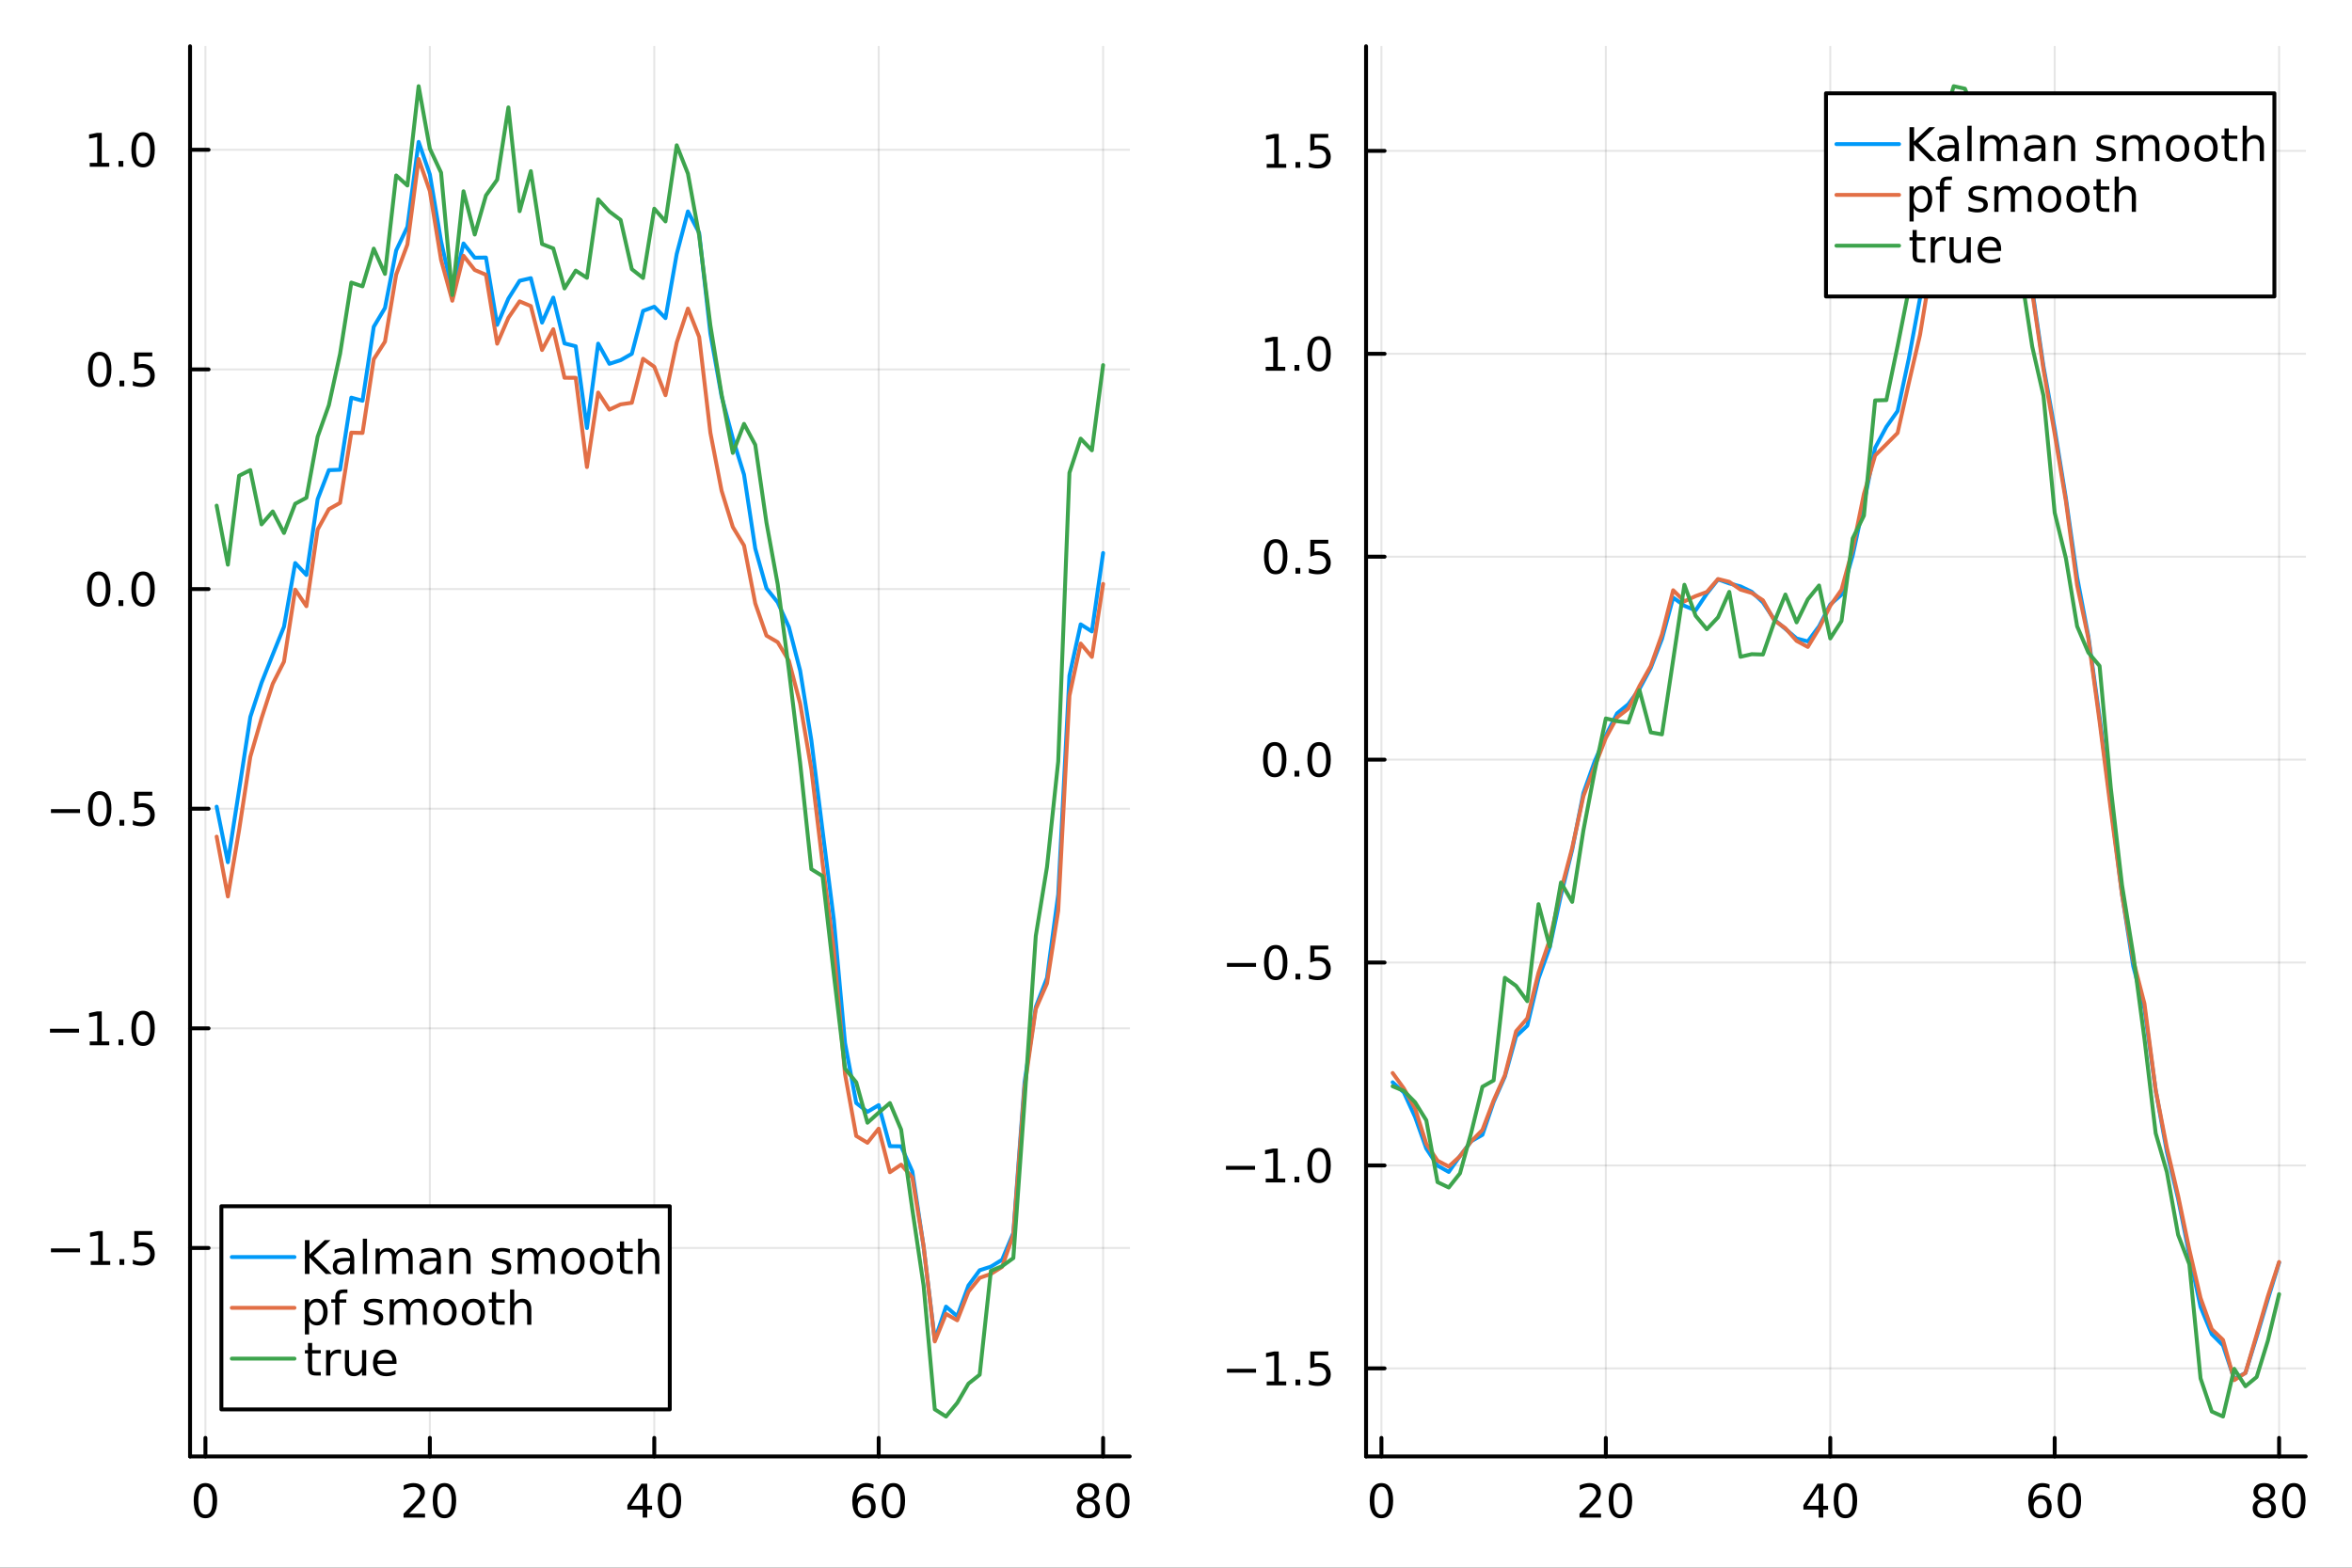 <?xml version="1.0" encoding="utf-8"?>
<svg xmlns="http://www.w3.org/2000/svg" xmlns:xlink="http://www.w3.org/1999/xlink" width="600" height="400" viewBox="0 0 2400 1600">
<rect x="0" y="0" width="2400" height="1600" fill="#333333" stroke="none"/>
<defs>
  <clipPath id="clip650">
    <rect x="0" y="0" width="2400" height="1600"/>
  </clipPath>
</defs>
<path clip-path="url(#clip650)" d="M0 1600 L2400 1600 L2400 0 L0 0  Z" fill="#ffffff" fill-rule="evenodd" fill-opacity="1"/>
<defs>
  <clipPath id="clip651">
    <rect x="480" y="0" width="1681" height="1600"/>
  </clipPath>
</defs>
<path clip-path="url(#clip650)" d="M193.936 1486.45 L1152.76 1486.45 L1152.76 47.244 L193.936 47.244  Z" fill="#ffffff" fill-rule="evenodd" fill-opacity="1"/>
<defs>
  <clipPath id="clip652">
    <rect x="193" y="47" width="960" height="1440"/>
  </clipPath>
</defs>
<polyline clip-path="url(#clip652)" style="stroke:#000000; stroke-linecap:round; stroke-linejoin:round; stroke-width:2; stroke-opacity:0.1; fill:none" points="209.622,1486.45 209.622,47.244 "/>
<polyline clip-path="url(#clip652)" style="stroke:#000000; stroke-linecap:round; stroke-linejoin:round; stroke-width:2; stroke-opacity:0.1; fill:none" points="438.622,1486.45 438.622,47.244 "/>
<polyline clip-path="url(#clip652)" style="stroke:#000000; stroke-linecap:round; stroke-linejoin:round; stroke-width:2; stroke-opacity:0.1; fill:none" points="667.621,1486.45 667.621,47.244 "/>
<polyline clip-path="url(#clip652)" style="stroke:#000000; stroke-linecap:round; stroke-linejoin:round; stroke-width:2; stroke-opacity:0.1; fill:none" points="896.62,1486.45 896.62,47.244 "/>
<polyline clip-path="url(#clip652)" style="stroke:#000000; stroke-linecap:round; stroke-linejoin:round; stroke-width:2; stroke-opacity:0.1; fill:none" points="1125.62,1486.45 1125.62,47.244 "/>
<polyline clip-path="url(#clip652)" style="stroke:#000000; stroke-linecap:round; stroke-linejoin:round; stroke-width:2; stroke-opacity:0.1; fill:none" points="193.936,1273.7 1152.76,1273.7 "/>
<polyline clip-path="url(#clip652)" style="stroke:#000000; stroke-linecap:round; stroke-linejoin:round; stroke-width:2; stroke-opacity:0.1; fill:none" points="193.936,1049.53 1152.76,1049.53 "/>
<polyline clip-path="url(#clip652)" style="stroke:#000000; stroke-linecap:round; stroke-linejoin:round; stroke-width:2; stroke-opacity:0.1; fill:none" points="193.936,825.367 1152.76,825.367 "/>
<polyline clip-path="url(#clip652)" style="stroke:#000000; stroke-linecap:round; stroke-linejoin:round; stroke-width:2; stroke-opacity:0.1; fill:none" points="193.936,601.201 1152.76,601.201 "/>
<polyline clip-path="url(#clip652)" style="stroke:#000000; stroke-linecap:round; stroke-linejoin:round; stroke-width:2; stroke-opacity:0.1; fill:none" points="193.936,377.036 1152.76,377.036 "/>
<polyline clip-path="url(#clip652)" style="stroke:#000000; stroke-linecap:round; stroke-linejoin:round; stroke-width:2; stroke-opacity:0.1; fill:none" points="193.936,152.87 1152.76,152.87 "/>
<polyline clip-path="url(#clip650)" style="stroke:#000000; stroke-linecap:round; stroke-linejoin:round; stroke-width:4; stroke-opacity:1; fill:none" points="193.936,1486.45 1152.76,1486.45 "/>
<polyline clip-path="url(#clip650)" style="stroke:#000000; stroke-linecap:round; stroke-linejoin:round; stroke-width:4; stroke-opacity:1; fill:none" points="209.622,1486.45 209.622,1467.55 "/>
<polyline clip-path="url(#clip650)" style="stroke:#000000; stroke-linecap:round; stroke-linejoin:round; stroke-width:4; stroke-opacity:1; fill:none" points="438.622,1486.45 438.622,1467.55 "/>
<polyline clip-path="url(#clip650)" style="stroke:#000000; stroke-linecap:round; stroke-linejoin:round; stroke-width:4; stroke-opacity:1; fill:none" points="667.621,1486.45 667.621,1467.55 "/>
<polyline clip-path="url(#clip650)" style="stroke:#000000; stroke-linecap:round; stroke-linejoin:round; stroke-width:4; stroke-opacity:1; fill:none" points="896.62,1486.45 896.62,1467.55 "/>
<polyline clip-path="url(#clip650)" style="stroke:#000000; stroke-linecap:round; stroke-linejoin:round; stroke-width:4; stroke-opacity:1; fill:none" points="1125.62,1486.45 1125.62,1467.55 "/>
<path clip-path="url(#clip650)" d="M209.622 1517.37 Q206.011 1517.37 204.183 1520.93 Q202.377 1524.47 202.377 1531.6 Q202.377 1538.71 204.183 1542.27 Q206.011 1545.82 209.622 1545.82 Q213.257 1545.82 215.062 1542.27 Q216.891 1538.71 216.891 1531.6 Q216.891 1524.47 215.062 1520.93 Q213.257 1517.37 209.622 1517.37 M209.622 1513.66 Q215.433 1513.66 218.488 1518.27 Q221.567 1522.85 221.567 1531.6 Q221.567 1540.33 218.488 1544.94 Q215.433 1549.52 209.622 1549.52 Q203.812 1549.52 200.734 1544.94 Q197.678 1540.33 197.678 1531.6 Q197.678 1522.85 200.734 1518.27 Q203.812 1513.66 209.622 1513.66 Z" fill="#000000" fill-rule="nonzero" fill-opacity="1" /><path clip-path="url(#clip650)" d="M417.395 1544.91 L433.714 1544.91 L433.714 1548.85 L411.77 1548.85 L411.77 1544.91 Q414.432 1542.16 419.015 1537.53 Q423.622 1532.88 424.802 1531.53 Q427.048 1529.01 427.927 1527.27 Q428.83 1525.51 428.83 1523.82 Q428.83 1521.07 426.886 1519.33 Q424.964 1517.6 421.863 1517.6 Q419.663 1517.6 417.21 1518.36 Q414.779 1519.13 412.001 1520.68 L412.001 1515.95 Q414.826 1514.82 417.279 1514.24 Q419.733 1513.66 421.77 1513.66 Q427.14 1513.66 430.335 1516.35 Q433.529 1519.03 433.529 1523.52 Q433.529 1525.65 432.719 1527.57 Q431.932 1529.47 429.825 1532.07 Q429.247 1532.74 426.145 1535.95 Q423.043 1539.15 417.395 1544.91 Z" fill="#000000" fill-rule="nonzero" fill-opacity="1" /><path clip-path="url(#clip650)" d="M453.529 1517.37 Q449.918 1517.37 448.089 1520.93 Q446.284 1524.47 446.284 1531.6 Q446.284 1538.71 448.089 1542.27 Q449.918 1545.82 453.529 1545.82 Q457.163 1545.82 458.969 1542.27 Q460.798 1538.71 460.798 1531.6 Q460.798 1524.47 458.969 1520.93 Q457.163 1517.37 453.529 1517.37 M453.529 1513.66 Q459.339 1513.66 462.395 1518.27 Q465.473 1522.85 465.473 1531.6 Q465.473 1540.33 462.395 1544.94 Q459.339 1549.52 453.529 1549.52 Q447.719 1549.52 444.64 1544.94 Q441.585 1540.33 441.585 1531.6 Q441.585 1522.85 444.64 1518.27 Q447.719 1513.66 453.529 1513.66 Z" fill="#000000" fill-rule="nonzero" fill-opacity="1" /><path clip-path="url(#clip650)" d="M655.792 1518.36 L643.987 1536.81 L655.792 1536.81 L655.792 1518.36 M654.565 1514.29 L660.445 1514.29 L660.445 1536.81 L665.376 1536.81 L665.376 1540.7 L660.445 1540.7 L660.445 1548.85 L655.792 1548.85 L655.792 1540.7 L640.191 1540.7 L640.191 1536.19 L654.565 1514.29 Z" fill="#000000" fill-rule="nonzero" fill-opacity="1" /><path clip-path="url(#clip650)" d="M683.107 1517.37 Q679.496 1517.37 677.667 1520.93 Q675.862 1524.47 675.862 1531.6 Q675.862 1538.71 677.667 1542.27 Q679.496 1545.82 683.107 1545.82 Q686.741 1545.82 688.547 1542.27 Q690.375 1538.71 690.375 1531.6 Q690.375 1524.47 688.547 1520.93 Q686.741 1517.37 683.107 1517.37 M683.107 1513.66 Q688.917 1513.66 691.973 1518.27 Q695.051 1522.85 695.051 1531.6 Q695.051 1540.33 691.973 1544.94 Q688.917 1549.52 683.107 1549.52 Q677.297 1549.52 674.218 1544.94 Q671.163 1540.33 671.163 1531.6 Q671.163 1522.85 674.218 1518.27 Q677.297 1513.66 683.107 1513.66 Z" fill="#000000" fill-rule="nonzero" fill-opacity="1" /><path clip-path="url(#clip650)" d="M882.025 1529.7 Q878.877 1529.7 877.025 1531.86 Q875.197 1534.01 875.197 1537.76 Q875.197 1541.49 877.025 1543.66 Q878.877 1545.82 882.025 1545.82 Q885.174 1545.82 887.002 1543.66 Q888.854 1541.49 888.854 1537.76 Q888.854 1534.01 887.002 1531.86 Q885.174 1529.7 882.025 1529.7 M891.308 1515.05 L891.308 1519.31 Q889.549 1518.48 887.743 1518.04 Q885.961 1517.6 884.201 1517.6 Q879.572 1517.6 877.118 1520.72 Q874.687 1523.85 874.34 1530.17 Q875.706 1528.15 877.766 1527.09 Q879.826 1526 882.303 1526 Q887.511 1526 890.521 1529.17 Q893.553 1532.32 893.553 1537.76 Q893.553 1543.08 890.405 1546.3 Q887.257 1549.52 882.025 1549.52 Q876.03 1549.52 872.859 1544.94 Q869.688 1540.33 869.688 1531.6 Q869.688 1523.41 873.576 1518.55 Q877.465 1513.66 884.016 1513.66 Q885.775 1513.66 887.558 1514.01 Q889.363 1514.36 891.308 1515.05 Z" fill="#000000" fill-rule="nonzero" fill-opacity="1" /><path clip-path="url(#clip650)" d="M911.609 1517.37 Q907.997 1517.37 906.169 1520.93 Q904.363 1524.47 904.363 1531.6 Q904.363 1538.71 906.169 1542.27 Q907.997 1545.82 911.609 1545.82 Q915.243 1545.82 917.048 1542.27 Q918.877 1538.71 918.877 1531.6 Q918.877 1524.47 917.048 1520.93 Q915.243 1517.37 911.609 1517.37 M911.609 1513.66 Q917.419 1513.66 920.474 1518.27 Q923.553 1522.85 923.553 1531.6 Q923.553 1540.33 920.474 1544.94 Q917.419 1549.52 911.609 1549.52 Q905.798 1549.52 902.72 1544.94 Q899.664 1540.33 899.664 1531.6 Q899.664 1522.85 902.72 1518.27 Q905.798 1513.66 911.609 1513.66 Z" fill="#000000" fill-rule="nonzero" fill-opacity="1" /><path clip-path="url(#clip650)" d="M1110.49 1532.44 Q1107.16 1532.44 1105.24 1534.22 Q1103.34 1536 1103.34 1539.13 Q1103.34 1542.25 1105.24 1544.03 Q1107.16 1545.82 1110.49 1545.82 Q1113.83 1545.82 1115.75 1544.03 Q1117.67 1542.23 1117.67 1539.13 Q1117.67 1536 1115.75 1534.22 Q1113.85 1532.44 1110.49 1532.44 M1105.82 1530.45 Q1102.81 1529.7 1101.12 1527.64 Q1099.45 1525.58 1099.45 1522.62 Q1099.45 1518.48 1102.39 1516.07 Q1105.35 1513.66 1110.49 1513.66 Q1115.65 1513.66 1118.59 1516.07 Q1121.53 1518.48 1121.53 1522.62 Q1121.53 1525.58 1119.84 1527.64 Q1118.18 1529.7 1115.19 1530.45 Q1118.57 1531.23 1120.45 1533.52 Q1122.34 1535.82 1122.34 1539.13 Q1122.34 1544.15 1119.27 1546.83 Q1116.21 1549.52 1110.49 1549.52 Q1104.77 1549.52 1101.7 1546.83 Q1098.64 1544.15 1098.64 1539.13 Q1098.64 1535.82 1100.54 1533.52 Q1102.44 1531.23 1105.82 1530.45 M1104.1 1523.06 Q1104.1 1525.75 1105.77 1527.25 Q1107.46 1528.76 1110.49 1528.76 Q1113.5 1528.76 1115.19 1527.25 Q1116.9 1525.75 1116.9 1523.06 Q1116.9 1520.38 1115.19 1518.87 Q1113.5 1517.37 1110.49 1517.37 Q1107.46 1517.37 1105.77 1518.87 Q1104.1 1520.38 1104.1 1523.06 Z" fill="#000000" fill-rule="nonzero" fill-opacity="1" /><path clip-path="url(#clip650)" d="M1140.65 1517.37 Q1137.04 1517.37 1135.21 1520.93 Q1133.41 1524.47 1133.41 1531.6 Q1133.41 1538.71 1135.21 1542.27 Q1137.04 1545.82 1140.65 1545.82 Q1144.29 1545.82 1146.09 1542.27 Q1147.92 1538.71 1147.92 1531.6 Q1147.92 1524.47 1146.09 1520.93 Q1144.29 1517.37 1140.65 1517.37 M1140.65 1513.66 Q1146.46 1513.66 1149.52 1518.27 Q1152.6 1522.85 1152.6 1531.6 Q1152.6 1540.33 1149.52 1544.94 Q1146.46 1549.52 1140.65 1549.52 Q1134.84 1549.52 1131.77 1544.94 Q1128.71 1540.33 1128.71 1531.6 Q1128.71 1522.85 1131.77 1518.27 Q1134.84 1513.66 1140.65 1513.66 Z" fill="#000000" fill-rule="nonzero" fill-opacity="1" /><polyline clip-path="url(#clip650)" style="stroke:#000000; stroke-linecap:round; stroke-linejoin:round; stroke-width:4; stroke-opacity:1; fill:none" points="193.936,1486.45 193.936,47.244 "/>
<polyline clip-path="url(#clip650)" style="stroke:#000000; stroke-linecap:round; stroke-linejoin:round; stroke-width:4; stroke-opacity:1; fill:none" points="193.936,1273.7 212.834,1273.7 "/>
<polyline clip-path="url(#clip650)" style="stroke:#000000; stroke-linecap:round; stroke-linejoin:round; stroke-width:4; stroke-opacity:1; fill:none" points="193.936,1049.53 212.834,1049.53 "/>
<polyline clip-path="url(#clip650)" style="stroke:#000000; stroke-linecap:round; stroke-linejoin:round; stroke-width:4; stroke-opacity:1; fill:none" points="193.936,825.367 212.834,825.367 "/>
<polyline clip-path="url(#clip650)" style="stroke:#000000; stroke-linecap:round; stroke-linejoin:round; stroke-width:4; stroke-opacity:1; fill:none" points="193.936,601.201 212.834,601.201 "/>
<polyline clip-path="url(#clip650)" style="stroke:#000000; stroke-linecap:round; stroke-linejoin:round; stroke-width:4; stroke-opacity:1; fill:none" points="193.936,377.036 212.834,377.036 "/>
<polyline clip-path="url(#clip650)" style="stroke:#000000; stroke-linecap:round; stroke-linejoin:round; stroke-width:4; stroke-opacity:1; fill:none" points="193.936,152.87 212.834,152.87 "/>
<path clip-path="url(#clip650)" d="M51.987 1274.15 L81.663 1274.15 L81.663 1278.09 L51.987 1278.09 L51.987 1274.15 Z" fill="#000000" fill-rule="nonzero" fill-opacity="1" /><path clip-path="url(#clip650)" d="M92.566 1287.04 L100.205 1287.04 L100.205 1260.68 L91.895 1262.34 L91.895 1258.09 L100.159 1256.42 L104.834 1256.42 L104.834 1287.04 L112.473 1287.04 L112.473 1290.98 L92.566 1290.98 L92.566 1287.04 Z" fill="#000000" fill-rule="nonzero" fill-opacity="1" /><path clip-path="url(#clip650)" d="M121.918 1285.1 L126.802 1285.1 L126.802 1290.98 L121.918 1290.98 L121.918 1285.1 Z" fill="#000000" fill-rule="nonzero" fill-opacity="1" /><path clip-path="url(#clip650)" d="M137.033 1256.42 L155.39 1256.42 L155.39 1260.35 L141.316 1260.35 L141.316 1268.83 Q142.334 1268.48 143.353 1268.32 Q144.371 1268.13 145.39 1268.13 Q151.177 1268.13 154.556 1271.3 Q157.936 1274.47 157.936 1279.89 Q157.936 1285.47 154.464 1288.57 Q150.992 1291.65 144.672 1291.65 Q142.496 1291.65 140.228 1291.28 Q137.982 1290.91 135.575 1290.17 L135.575 1285.47 Q137.658 1286.6 139.881 1287.16 Q142.103 1287.71 144.58 1287.71 Q148.584 1287.71 150.922 1285.61 Q153.26 1283.5 153.26 1279.89 Q153.26 1276.28 150.922 1274.17 Q148.584 1272.07 144.58 1272.07 Q142.705 1272.07 140.83 1272.48 Q138.978 1272.9 137.033 1273.78 L137.033 1256.42 Z" fill="#000000" fill-rule="nonzero" fill-opacity="1" /><path clip-path="url(#clip650)" d="M50.992 1049.98 L80.668 1049.98 L80.668 1053.92 L50.992 1053.92 L50.992 1049.98 Z" fill="#000000" fill-rule="nonzero" fill-opacity="1" /><path clip-path="url(#clip650)" d="M91.571 1062.88 L99.21 1062.88 L99.21 1036.51 L90.899 1038.18 L90.899 1033.92 L99.163 1032.25 L103.839 1032.25 L103.839 1062.88 L111.478 1062.88 L111.478 1066.81 L91.571 1066.81 L91.571 1062.88 Z" fill="#000000" fill-rule="nonzero" fill-opacity="1" /><path clip-path="url(#clip650)" d="M120.922 1060.93 L125.807 1060.93 L125.807 1066.81 L120.922 1066.81 L120.922 1060.93 Z" fill="#000000" fill-rule="nonzero" fill-opacity="1" /><path clip-path="url(#clip650)" d="M145.992 1035.33 Q142.381 1035.33 140.552 1038.9 Q138.746 1042.44 138.746 1049.57 Q138.746 1056.67 140.552 1060.24 Q142.381 1063.78 145.992 1063.78 Q149.626 1063.78 151.431 1060.24 Q153.26 1056.67 153.26 1049.57 Q153.26 1042.44 151.431 1038.9 Q149.626 1035.33 145.992 1035.33 M145.992 1031.63 Q151.802 1031.63 154.857 1036.23 Q157.936 1040.82 157.936 1049.57 Q157.936 1058.29 154.857 1062.9 Q151.802 1067.48 145.992 1067.48 Q140.181 1067.48 137.103 1062.9 Q134.047 1058.29 134.047 1049.57 Q134.047 1040.82 137.103 1036.23 Q140.181 1031.63 145.992 1031.63 Z" fill="#000000" fill-rule="nonzero" fill-opacity="1" /><path clip-path="url(#clip650)" d="M51.987 825.819 L81.663 825.819 L81.663 829.754 L51.987 829.754 L51.987 825.819 Z" fill="#000000" fill-rule="nonzero" fill-opacity="1" /><path clip-path="url(#clip650)" d="M101.756 811.166 Q98.145 811.166 96.316 814.731 Q94.51 818.272 94.51 825.402 Q94.51 832.508 96.316 836.073 Q98.145 839.615 101.756 839.615 Q105.39 839.615 107.196 836.073 Q109.024 832.508 109.024 825.402 Q109.024 818.272 107.196 814.731 Q105.39 811.166 101.756 811.166 M101.756 807.462 Q107.566 807.462 110.621 812.069 Q113.7 816.652 113.7 825.402 Q113.7 834.129 110.621 838.735 Q107.566 843.318 101.756 843.318 Q95.946 843.318 92.867 838.735 Q89.811 834.129 89.811 825.402 Q89.811 816.652 92.867 812.069 Q95.946 807.462 101.756 807.462 Z" fill="#000000" fill-rule="nonzero" fill-opacity="1" /><path clip-path="url(#clip650)" d="M121.918 836.768 L126.802 836.768 L126.802 842.647 L121.918 842.647 L121.918 836.768 Z" fill="#000000" fill-rule="nonzero" fill-opacity="1" /><path clip-path="url(#clip650)" d="M137.033 808.087 L155.39 808.087 L155.39 812.022 L141.316 812.022 L141.316 820.495 Q142.334 820.147 143.353 819.985 Q144.371 819.8 145.39 819.8 Q151.177 819.8 154.556 822.971 Q157.936 826.143 157.936 831.559 Q157.936 837.138 154.464 840.24 Q150.992 843.318 144.672 843.318 Q142.496 843.318 140.228 842.948 Q137.982 842.578 135.575 841.837 L135.575 837.138 Q137.658 838.272 139.881 838.828 Q142.103 839.383 144.58 839.383 Q148.584 839.383 150.922 837.277 Q153.26 835.17 153.26 831.559 Q153.26 827.948 150.922 825.842 Q148.584 823.735 144.58 823.735 Q142.705 823.735 140.83 824.152 Q138.978 824.569 137.033 825.448 L137.033 808.087 Z" fill="#000000" fill-rule="nonzero" fill-opacity="1" /><path clip-path="url(#clip650)" d="M100.76 587 Q97.149 587 95.321 590.565 Q93.515 594.107 93.515 601.236 Q93.515 608.343 95.321 611.907 Q97.149 615.449 100.76 615.449 Q104.395 615.449 106.2 611.907 Q108.029 608.343 108.029 601.236 Q108.029 594.107 106.2 590.565 Q104.395 587 100.76 587 M100.76 583.296 Q106.571 583.296 109.626 587.903 Q112.705 592.486 112.705 601.236 Q112.705 609.963 109.626 614.569 Q106.571 619.153 100.76 619.153 Q94.95 619.153 91.871 614.569 Q88.816 609.963 88.816 601.236 Q88.816 592.486 91.871 587.903 Q94.95 583.296 100.76 583.296 Z" fill="#000000" fill-rule="nonzero" fill-opacity="1" /><path clip-path="url(#clip650)" d="M120.922 612.602 L125.807 612.602 L125.807 618.481 L120.922 618.481 L120.922 612.602 Z" fill="#000000" fill-rule="nonzero" fill-opacity="1" /><path clip-path="url(#clip650)" d="M145.992 587 Q142.381 587 140.552 590.565 Q138.746 594.107 138.746 601.236 Q138.746 608.343 140.552 611.907 Q142.381 615.449 145.992 615.449 Q149.626 615.449 151.431 611.907 Q153.26 608.343 153.26 601.236 Q153.26 594.107 151.431 590.565 Q149.626 587 145.992 587 M145.992 583.296 Q151.802 583.296 154.857 587.903 Q157.936 592.486 157.936 601.236 Q157.936 609.963 154.857 614.569 Q151.802 619.153 145.992 619.153 Q140.181 619.153 137.103 614.569 Q134.047 609.963 134.047 601.236 Q134.047 592.486 137.103 587.903 Q140.181 583.296 145.992 583.296 Z" fill="#000000" fill-rule="nonzero" fill-opacity="1" /><path clip-path="url(#clip650)" d="M101.756 362.834 Q98.145 362.834 96.316 366.399 Q94.51 369.941 94.51 377.07 Q94.51 384.177 96.316 387.742 Q98.145 391.283 101.756 391.283 Q105.39 391.283 107.196 387.742 Q109.024 384.177 109.024 377.07 Q109.024 369.941 107.196 366.399 Q105.39 362.834 101.756 362.834 M101.756 359.131 Q107.566 359.131 110.621 363.737 Q113.7 368.321 113.7 377.07 Q113.7 385.797 110.621 390.404 Q107.566 394.987 101.756 394.987 Q95.946 394.987 92.867 390.404 Q89.811 385.797 89.811 377.07 Q89.811 368.321 92.867 363.737 Q95.946 359.131 101.756 359.131 Z" fill="#000000" fill-rule="nonzero" fill-opacity="1" /><path clip-path="url(#clip650)" d="M121.918 388.436 L126.802 388.436 L126.802 394.316 L121.918 394.316 L121.918 388.436 Z" fill="#000000" fill-rule="nonzero" fill-opacity="1" /><path clip-path="url(#clip650)" d="M137.033 359.756 L155.39 359.756 L155.39 363.691 L141.316 363.691 L141.316 372.163 Q142.334 371.816 143.353 371.654 Q144.371 371.469 145.39 371.469 Q151.177 371.469 154.556 374.64 Q157.936 377.811 157.936 383.228 Q157.936 388.807 154.464 391.908 Q150.992 394.987 144.672 394.987 Q142.496 394.987 140.228 394.617 Q137.982 394.246 135.575 393.506 L135.575 388.807 Q137.658 389.941 139.881 390.496 Q142.103 391.052 144.58 391.052 Q148.584 391.052 150.922 388.945 Q153.26 386.839 153.26 383.228 Q153.26 379.617 150.922 377.51 Q148.584 375.404 144.58 375.404 Q142.705 375.404 140.83 375.82 Q138.978 376.237 137.033 377.117 L137.033 359.756 Z" fill="#000000" fill-rule="nonzero" fill-opacity="1" /><path clip-path="url(#clip650)" d="M91.571 166.215 L99.21 166.215 L99.21 139.849 L90.899 141.516 L90.899 137.257 L99.163 135.59 L103.839 135.59 L103.839 166.215 L111.478 166.215 L111.478 170.15 L91.571 170.15 L91.571 166.215 Z" fill="#000000" fill-rule="nonzero" fill-opacity="1" /><path clip-path="url(#clip650)" d="M120.922 164.27 L125.807 164.27 L125.807 170.15 L120.922 170.15 L120.922 164.27 Z" fill="#000000" fill-rule="nonzero" fill-opacity="1" /><path clip-path="url(#clip650)" d="M145.992 138.669 Q142.381 138.669 140.552 142.234 Q138.746 145.775 138.746 152.905 Q138.746 160.011 140.552 163.576 Q142.381 167.118 145.992 167.118 Q149.626 167.118 151.431 163.576 Q153.26 160.011 153.26 152.905 Q153.26 145.775 151.431 142.234 Q149.626 138.669 145.992 138.669 M145.992 134.965 Q151.802 134.965 154.857 139.572 Q157.936 144.155 157.936 152.905 Q157.936 161.632 154.857 166.238 Q151.802 170.821 145.992 170.821 Q140.181 170.821 137.103 166.238 Q134.047 161.632 134.047 152.905 Q134.047 144.155 137.103 139.572 Q140.181 134.965 145.992 134.965 Z" fill="#000000" fill-rule="nonzero" fill-opacity="1" /><polyline clip-path="url(#clip652)" style="stroke:#009af9; stroke-linecap:round; stroke-linejoin:round; stroke-width:4; stroke-opacity:1; fill:none" points="221.072,823.292 232.522,879.976 243.972,806.251 255.422,731.732 266.872,696.834 278.322,668.027 289.772,639.665 301.222,574.64 312.672,586.812 324.122,509.488 335.572,479.825 347.022,479.433 358.472,405.834 369.922,408.998 381.372,333.537 392.822,314.321 404.272,255.584 415.722,231.47 427.172,144.818 438.622,178.025 450.072,246.308 461.522,297.418 472.972,248.488 484.422,263.005 495.872,262.848 507.321,331.578 518.771,304.743 530.221,286.569 541.671,283.888 553.121,329.252 564.571,303.723 576.021,350.489 587.471,353.408 598.921,436.829 610.371,350.71 621.821,371.31 633.271,367.606 644.721,361.093 656.171,317.315 667.621,313.052 679.071,324.67 690.521,259.245 701.971,215.777 713.421,237.634 724.871,340.421 736.321,404.453 747.771,447.484 759.221,484.431 770.671,559.884 782.121,600.465 793.571,614.745 805.021,640.042 816.47,684.409 827.92,755.57 839.37,847.885 850.82,938.493 862.27,1064.46 873.72,1125.72 885.17,1134.76 896.62,1127.9 908.07,1169.8 919.52,1169.94 930.97,1195.61 942.42,1272.21 953.87,1367.64 965.32,1333.55 976.77,1343.38 988.22,1312 999.67,1296.42 1011.12,1292.75 1022.57,1285.7 1034.02,1258.26 1045.47,1104.55 1056.92,1027.76 1068.37,997.986 1079.82,912.837 1091.27,689.585 1102.72,637.221 1114.17,644.454 1125.62,564.414 "/>
<polyline clip-path="url(#clip652)" style="stroke:#e26f46; stroke-linecap:round; stroke-linejoin:round; stroke-width:4; stroke-opacity:1; fill:none" points="221.072,853.897 232.522,914.945 243.972,847.139 255.422,772.357 266.872,733.077 278.322,697.843 289.772,675.322 301.222,601.773 312.672,618.693 324.122,540.489 335.572,519.669 347.022,513.24 358.472,441.569 369.922,441.867 381.372,366.62 392.822,348.694 404.272,280.241 415.722,249.493 427.172,162.293 438.622,195.038 450.072,265.228 461.522,306.943 472.972,261.04 484.422,275.558 495.872,280.401 507.321,350.786 518.771,324.331 530.221,307.581 541.671,312.373 553.121,357.227 564.571,336.006 576.021,385.537 587.471,385.586 598.921,476.675 610.371,400.641 621.821,418.09 633.271,412.714 644.721,411.067 656.171,366.161 667.621,374.316 679.071,403.353 690.521,349.654 701.971,314.954 713.421,343.848 724.871,441.619 736.321,500.834 747.771,537.861 759.221,556.768 770.671,615.829 782.121,648.725 793.571,655.409 805.021,674.477 816.47,718.042 827.92,785.176 839.37,881.329 850.82,969.466 862.27,1096.2 873.72,1159.38 885.17,1166.33 896.62,1151.93 908.07,1196.37 919.52,1188.66 930.97,1201.8 942.42,1271.63 953.87,1369.1 965.32,1340.97 976.77,1347.51 988.22,1318.3 999.67,1304.2 1011.12,1300.17 1022.57,1292.97 1034.02,1259.96 1045.47,1109.57 1056.92,1029.8 1068.37,1003.69 1079.82,929.45 1091.27,710.093 1102.72,656.831 1114.17,670.437 1125.62,595.956 "/>
<polyline clip-path="url(#clip652)" style="stroke:#3da44d; stroke-linecap:round; stroke-linejoin:round; stroke-width:4; stroke-opacity:1; fill:none" points="221.072,516.051 232.522,576.333 243.972,485.526 255.422,479.785 266.872,535.189 278.322,521.989 289.772,543.972 301.222,514.142 312.672,508.01 324.122,445.713 335.572,413.52 347.022,361.111 358.472,288.398 369.922,292.248 381.372,253.762 392.822,279.541 404.272,179.054 415.722,189.327 427.172,87.976 438.622,151.752 450.072,176.204 461.522,301.094 472.972,195.222 484.422,239.375 495.872,199.493 507.321,183.383 518.771,109.633 530.221,215.544 541.671,174.664 553.121,249.062 564.571,253.534 576.021,294.384 587.471,276.184 598.921,283.517 610.371,203.43 621.821,215.85 633.271,224.454 644.721,274.711 656.171,283.726 667.621,212.984 679.071,226.002 690.521,148.255 701.971,177.205 713.421,240.305 724.871,332.129 736.321,402.569 747.771,462.258 759.221,432.609 770.671,454.014 782.121,533.517 793.571,596.301 805.021,684.096 816.47,778.534 827.92,887.088 839.37,894.141 850.82,994.045 862.27,1090.58 873.72,1104.64 885.17,1145.89 896.62,1135.6 908.07,1125.81 919.52,1152.9 930.97,1234.47 942.42,1311.87 953.87,1438.38 965.32,1445.72 976.77,1431.84 988.22,1412.16 999.67,1403.06 1011.12,1297.05 1022.57,1292.26 1034.02,1283.98 1045.47,1123.94 1056.92,955.221 1068.37,884.823 1079.82,777.13 1091.27,482.537 1102.72,447.685 1114.17,459.608 1125.62,372.637 "/>
<path clip-path="url(#clip650)" d="M225.897 1438.47 L683.443 1438.47 L683.443 1231.11 L225.897 1231.11  Z" fill="#ffffff" fill-rule="evenodd" fill-opacity="1"/>
<polyline clip-path="url(#clip650)" style="stroke:#000000; stroke-linecap:round; stroke-linejoin:round; stroke-width:4; stroke-opacity:1; fill:none" points="225.897,1438.47 683.443,1438.47 683.443,1231.11 225.897,1231.11 225.897,1438.47 "/>
<polyline clip-path="url(#clip650)" style="stroke:#009af9; stroke-linecap:round; stroke-linejoin:round; stroke-width:4; stroke-opacity:1; fill:none" points="236.55,1282.95 300.472,1282.95 "/>
<path clip-path="url(#clip650)" d="M311.125 1265.67 L315.801 1265.67 L315.801 1280.28 L331.31 1265.67 L337.329 1265.67 L320.176 1281.79 L338.556 1300.23 L332.398 1300.23 L315.801 1283.59 L315.801 1300.23 L311.125 1300.23 L311.125 1265.67 Z" fill="#000000" fill-rule="nonzero" fill-opacity="1" /><path clip-path="url(#clip650)" d="M352.977 1287.2 Q347.815 1287.2 345.824 1288.38 Q343.833 1289.56 343.833 1292.41 Q343.833 1294.68 345.315 1296.02 Q346.819 1297.34 349.389 1297.34 Q352.93 1297.34 355.06 1294.84 Q357.213 1292.32 357.213 1288.15 L357.213 1287.2 L352.977 1287.2 M361.472 1285.44 L361.472 1300.23 L357.213 1300.23 L357.213 1296.3 Q355.754 1298.66 353.579 1299.79 Q351.403 1300.91 348.255 1300.91 Q344.273 1300.91 341.912 1298.68 Q339.574 1296.44 339.574 1292.69 Q339.574 1288.31 342.491 1286.09 Q345.43 1283.87 351.241 1283.87 L357.213 1283.87 L357.213 1283.45 Q357.213 1280.51 355.268 1278.92 Q353.347 1277.29 349.852 1277.29 Q347.63 1277.29 345.523 1277.83 Q343.417 1278.36 341.472 1279.42 L341.472 1275.49 Q343.81 1274.59 346.009 1274.15 Q348.208 1273.68 350.292 1273.68 Q355.917 1273.68 358.694 1276.6 Q361.472 1279.52 361.472 1285.44 Z" fill="#000000" fill-rule="nonzero" fill-opacity="1" /><path clip-path="url(#clip650)" d="M370.245 1264.22 L374.504 1264.22 L374.504 1300.23 L370.245 1300.23 L370.245 1264.22 Z" fill="#000000" fill-rule="nonzero" fill-opacity="1" /><path clip-path="url(#clip650)" d="M403.601 1279.29 Q405.199 1276.42 407.421 1275.05 Q409.643 1273.68 412.652 1273.68 Q416.703 1273.68 418.902 1276.53 Q421.101 1279.35 421.101 1284.59 L421.101 1300.23 L416.819 1300.23 L416.819 1284.73 Q416.819 1281 415.5 1279.19 Q414.18 1277.39 411.472 1277.39 Q408.162 1277.39 406.24 1279.59 Q404.319 1281.79 404.319 1285.58 L404.319 1300.23 L400.037 1300.23 L400.037 1284.73 Q400.037 1280.98 398.717 1279.19 Q397.398 1277.39 394.643 1277.39 Q391.379 1277.39 389.458 1279.61 Q387.537 1281.81 387.537 1285.58 L387.537 1300.23 L383.254 1300.23 L383.254 1274.31 L387.537 1274.31 L387.537 1278.34 Q388.995 1275.95 391.032 1274.82 Q393.069 1273.68 395.87 1273.68 Q398.694 1273.68 400.662 1275.12 Q402.652 1276.55 403.601 1279.29 Z" fill="#000000" fill-rule="nonzero" fill-opacity="1" /><path clip-path="url(#clip650)" d="M441.379 1287.2 Q436.217 1287.2 434.226 1288.38 Q432.236 1289.56 432.236 1292.41 Q432.236 1294.68 433.717 1296.02 Q435.222 1297.34 437.791 1297.34 Q441.333 1297.34 443.462 1294.84 Q445.615 1292.32 445.615 1288.15 L445.615 1287.2 L441.379 1287.2 M449.874 1285.44 L449.874 1300.23 L445.615 1300.23 L445.615 1296.3 Q444.157 1298.66 441.981 1299.79 Q439.805 1300.91 436.657 1300.91 Q432.675 1300.91 430.314 1298.68 Q427.976 1296.44 427.976 1292.69 Q427.976 1288.31 430.893 1286.09 Q433.833 1283.87 439.643 1283.87 L445.615 1283.87 L445.615 1283.45 Q445.615 1280.51 443.671 1278.92 Q441.749 1277.29 438.254 1277.29 Q436.032 1277.29 433.925 1277.83 Q431.819 1278.36 429.874 1279.42 L429.874 1275.49 Q432.212 1274.59 434.411 1274.15 Q436.611 1273.68 438.694 1273.68 Q444.319 1273.68 447.097 1276.6 Q449.874 1279.52 449.874 1285.44 Z" fill="#000000" fill-rule="nonzero" fill-opacity="1" /><path clip-path="url(#clip650)" d="M480.198 1284.59 L480.198 1300.23 L475.939 1300.23 L475.939 1284.73 Q475.939 1281.04 474.504 1279.22 Q473.069 1277.39 470.198 1277.39 Q466.749 1277.39 464.759 1279.59 Q462.768 1281.79 462.768 1285.58 L462.768 1300.23 L458.485 1300.23 L458.485 1274.31 L462.768 1274.31 L462.768 1278.34 Q464.296 1276 466.356 1274.84 Q468.439 1273.68 471.147 1273.68 Q475.615 1273.68 477.907 1276.46 Q480.198 1279.22 480.198 1284.59 Z" fill="#000000" fill-rule="nonzero" fill-opacity="1" /><path clip-path="url(#clip650)" d="M520.291 1275.07 L520.291 1279.1 Q518.485 1278.17 516.541 1277.71 Q514.596 1277.25 512.513 1277.25 Q509.342 1277.25 507.744 1278.22 Q506.17 1279.19 506.17 1281.14 Q506.17 1282.62 507.305 1283.48 Q508.439 1284.31 511.865 1285.07 L513.323 1285.4 Q517.86 1286.37 519.758 1288.15 Q521.68 1289.91 521.68 1293.08 Q521.68 1296.69 518.809 1298.8 Q515.962 1300.91 510.962 1300.91 Q508.879 1300.91 506.61 1300.49 Q504.365 1300.1 501.865 1299.29 L501.865 1294.89 Q504.226 1296.11 506.518 1296.74 Q508.809 1297.34 511.055 1297.34 Q514.064 1297.34 515.684 1296.32 Q517.305 1295.28 517.305 1293.41 Q517.305 1291.67 516.124 1290.74 Q514.967 1289.82 511.008 1288.96 L509.527 1288.61 Q505.568 1287.78 503.809 1286.07 Q502.05 1284.33 502.05 1281.32 Q502.05 1277.67 504.643 1275.67 Q507.235 1273.68 512.004 1273.68 Q514.365 1273.68 516.448 1274.03 Q518.531 1274.38 520.291 1275.07 Z" fill="#000000" fill-rule="nonzero" fill-opacity="1" /><path clip-path="url(#clip650)" d="M548.647 1279.29 Q550.244 1276.42 552.466 1275.05 Q554.689 1273.68 557.698 1273.68 Q561.749 1273.68 563.948 1276.53 Q566.147 1279.35 566.147 1284.59 L566.147 1300.23 L561.864 1300.23 L561.864 1284.73 Q561.864 1281 560.545 1279.19 Q559.226 1277.39 556.517 1277.39 Q553.207 1277.39 551.286 1279.59 Q549.365 1281.79 549.365 1285.58 L549.365 1300.23 L545.082 1300.23 L545.082 1284.73 Q545.082 1280.98 543.763 1279.19 Q542.443 1277.39 539.689 1277.39 Q536.425 1277.39 534.504 1279.61 Q532.582 1281.81 532.582 1285.58 L532.582 1300.23 L528.3 1300.23 L528.3 1274.31 L532.582 1274.31 L532.582 1278.34 Q534.041 1275.95 536.078 1274.82 Q538.115 1273.68 540.916 1273.68 Q543.74 1273.68 545.707 1275.12 Q547.698 1276.55 548.647 1279.29 Z" fill="#000000" fill-rule="nonzero" fill-opacity="1" /><path clip-path="url(#clip650)" d="M584.688 1277.29 Q581.263 1277.29 579.272 1279.98 Q577.281 1282.64 577.281 1287.29 Q577.281 1291.95 579.249 1294.63 Q581.239 1297.29 584.688 1297.29 Q588.091 1297.29 590.082 1294.61 Q592.073 1291.92 592.073 1287.29 Q592.073 1282.69 590.082 1280 Q588.091 1277.29 584.688 1277.29 M584.688 1273.68 Q590.244 1273.68 593.415 1277.29 Q596.587 1280.91 596.587 1287.29 Q596.587 1293.66 593.415 1297.29 Q590.244 1300.91 584.688 1300.91 Q579.11 1300.91 575.938 1297.29 Q572.79 1293.66 572.79 1287.29 Q572.79 1280.91 575.938 1277.29 Q579.11 1273.68 584.688 1273.68 Z" fill="#000000" fill-rule="nonzero" fill-opacity="1" /><path clip-path="url(#clip650)" d="M613.693 1277.29 Q610.267 1277.29 608.276 1279.98 Q606.286 1282.64 606.286 1287.29 Q606.286 1291.95 608.253 1294.63 Q610.244 1297.29 613.693 1297.29 Q617.096 1297.29 619.086 1294.61 Q621.077 1291.92 621.077 1287.29 Q621.077 1282.69 619.086 1280 Q617.096 1277.29 613.693 1277.29 M613.693 1273.68 Q619.248 1273.68 622.42 1277.29 Q625.591 1280.91 625.591 1287.29 Q625.591 1293.66 622.42 1297.29 Q619.248 1300.91 613.693 1300.91 Q608.114 1300.91 604.943 1297.29 Q601.795 1293.66 601.795 1287.29 Q601.795 1280.91 604.943 1277.29 Q608.114 1273.68 613.693 1273.68 Z" fill="#000000" fill-rule="nonzero" fill-opacity="1" /><path clip-path="url(#clip650)" d="M636.864 1266.95 L636.864 1274.31 L645.637 1274.31 L645.637 1277.62 L636.864 1277.62 L636.864 1291.69 Q636.864 1294.86 637.721 1295.77 Q638.6 1296.67 641.262 1296.67 L645.637 1296.67 L645.637 1300.23 L641.262 1300.23 Q636.332 1300.23 634.457 1298.41 Q632.582 1296.55 632.582 1291.69 L632.582 1277.62 L629.457 1277.62 L629.457 1274.31 L632.582 1274.31 L632.582 1266.95 L636.864 1266.95 Z" fill="#000000" fill-rule="nonzero" fill-opacity="1" /><path clip-path="url(#clip650)" d="M672.79 1284.59 L672.79 1300.23 L668.531 1300.23 L668.531 1284.73 Q668.531 1281.04 667.095 1279.22 Q665.66 1277.39 662.79 1277.39 Q659.341 1277.39 657.35 1279.59 Q655.359 1281.79 655.359 1285.58 L655.359 1300.23 L651.077 1300.23 L651.077 1264.22 L655.359 1264.22 L655.359 1278.34 Q656.887 1276 658.947 1274.84 Q661.031 1273.68 663.739 1273.68 Q668.207 1273.68 670.498 1276.46 Q672.79 1279.22 672.79 1284.59 Z" fill="#000000" fill-rule="nonzero" fill-opacity="1" /><polyline clip-path="url(#clip650)" style="stroke:#e26f46; stroke-linecap:round; stroke-linejoin:round; stroke-width:4; stroke-opacity:1; fill:none" points="236.55,1334.79 300.472,1334.79 "/>
<path clip-path="url(#clip650)" d="M315.407 1348.19 L315.407 1361.94 L311.125 1361.94 L311.125 1326.15 L315.407 1326.15 L315.407 1330.08 Q316.75 1327.77 318.787 1326.66 Q320.847 1325.52 323.694 1325.52 Q328.417 1325.52 331.356 1329.27 Q334.319 1333.02 334.319 1339.13 Q334.319 1345.25 331.356 1349 Q328.417 1352.75 323.694 1352.75 Q320.847 1352.75 318.787 1351.63 Q316.75 1350.5 315.407 1348.19 M329.898 1339.13 Q329.898 1334.44 327.954 1331.77 Q326.032 1329.09 322.653 1329.09 Q319.273 1329.09 317.329 1331.77 Q315.407 1334.44 315.407 1339.13 Q315.407 1343.83 317.329 1346.52 Q319.273 1349.18 322.653 1349.18 Q326.032 1349.18 327.954 1346.52 Q329.898 1343.83 329.898 1339.13 Z" fill="#000000" fill-rule="nonzero" fill-opacity="1" /><path clip-path="url(#clip650)" d="M354.504 1316.06 L354.504 1319.6 L350.43 1319.6 Q348.139 1319.6 347.236 1320.52 Q346.356 1321.45 346.356 1323.86 L346.356 1326.15 L353.37 1326.15 L353.37 1329.46 L346.356 1329.46 L346.356 1352.07 L342.074 1352.07 L342.074 1329.46 L338 1329.46 L338 1326.15 L342.074 1326.15 L342.074 1324.34 Q342.074 1320.01 344.088 1318.05 Q346.102 1316.06 350.477 1316.06 L354.504 1316.06 Z" fill="#000000" fill-rule="nonzero" fill-opacity="1" /><path clip-path="url(#clip650)" d="M389.666 1326.91 L389.666 1330.94 Q387.861 1330.01 385.916 1329.55 Q383.972 1329.09 381.889 1329.09 Q378.717 1329.09 377.12 1330.06 Q375.546 1331.03 375.546 1332.98 Q375.546 1334.46 376.68 1335.32 Q377.815 1336.15 381.24 1336.91 L382.699 1337.24 Q387.236 1338.21 389.134 1339.99 Q391.055 1341.75 391.055 1344.92 Q391.055 1348.53 388.185 1350.64 Q385.338 1352.75 380.338 1352.75 Q378.254 1352.75 375.986 1352.33 Q373.741 1351.94 371.241 1351.13 L371.241 1346.73 Q373.602 1347.95 375.893 1348.58 Q378.185 1349.18 380.43 1349.18 Q383.44 1349.18 385.06 1348.16 Q386.68 1347.12 386.68 1345.25 Q386.68 1343.51 385.5 1342.58 Q384.342 1341.66 380.384 1340.8 L378.903 1340.45 Q374.944 1339.62 373.185 1337.91 Q371.426 1336.17 371.426 1333.16 Q371.426 1329.51 374.018 1327.51 Q376.611 1325.52 381.379 1325.52 Q383.74 1325.52 385.824 1325.87 Q387.907 1326.22 389.666 1326.91 Z" fill="#000000" fill-rule="nonzero" fill-opacity="1" /><path clip-path="url(#clip650)" d="M418.023 1331.13 Q419.62 1328.26 421.842 1326.89 Q424.064 1325.52 427.074 1325.52 Q431.124 1325.52 433.324 1328.37 Q435.523 1331.19 435.523 1336.43 L435.523 1352.07 L431.24 1352.07 L431.24 1336.57 Q431.24 1332.84 429.921 1331.03 Q428.601 1329.23 425.893 1329.23 Q422.583 1329.23 420.662 1331.43 Q418.74 1333.63 418.74 1337.42 L418.74 1352.07 L414.458 1352.07 L414.458 1336.57 Q414.458 1332.82 413.138 1331.03 Q411.819 1329.23 409.064 1329.23 Q405.801 1329.23 403.879 1331.45 Q401.958 1333.65 401.958 1337.42 L401.958 1352.07 L397.676 1352.07 L397.676 1326.15 L401.958 1326.15 L401.958 1330.18 Q403.416 1327.79 405.453 1326.66 Q407.49 1325.52 410.291 1325.52 Q413.115 1325.52 415.083 1326.96 Q417.074 1328.39 418.023 1331.13 Z" fill="#000000" fill-rule="nonzero" fill-opacity="1" /><path clip-path="url(#clip650)" d="M454.064 1329.13 Q450.638 1329.13 448.648 1331.82 Q446.657 1334.48 446.657 1339.13 Q446.657 1343.79 448.624 1346.47 Q450.615 1349.13 454.064 1349.13 Q457.467 1349.13 459.458 1346.45 Q461.448 1343.76 461.448 1339.13 Q461.448 1334.53 459.458 1331.84 Q457.467 1329.13 454.064 1329.13 M454.064 1325.52 Q459.62 1325.52 462.791 1329.13 Q465.962 1332.75 465.962 1339.13 Q465.962 1345.5 462.791 1349.13 Q459.62 1352.75 454.064 1352.75 Q448.485 1352.75 445.314 1349.13 Q442.166 1345.5 442.166 1339.13 Q442.166 1332.75 445.314 1329.13 Q448.485 1325.52 454.064 1325.52 Z" fill="#000000" fill-rule="nonzero" fill-opacity="1" /><path clip-path="url(#clip650)" d="M483.069 1329.13 Q479.643 1329.13 477.652 1331.82 Q475.661 1334.48 475.661 1339.13 Q475.661 1343.79 477.629 1346.47 Q479.62 1349.13 483.069 1349.13 Q486.471 1349.13 488.462 1346.45 Q490.453 1343.76 490.453 1339.13 Q490.453 1334.53 488.462 1331.84 Q486.471 1329.13 483.069 1329.13 M483.069 1325.52 Q488.624 1325.52 491.795 1329.13 Q494.967 1332.75 494.967 1339.13 Q494.967 1345.5 491.795 1349.13 Q488.624 1352.75 483.069 1352.75 Q477.49 1352.75 474.319 1349.13 Q471.171 1345.5 471.171 1339.13 Q471.171 1332.75 474.319 1329.13 Q477.49 1325.52 483.069 1325.52 Z" fill="#000000" fill-rule="nonzero" fill-opacity="1" /><path clip-path="url(#clip650)" d="M506.24 1318.79 L506.24 1326.15 L515.013 1326.15 L515.013 1329.46 L506.24 1329.46 L506.24 1343.53 Q506.24 1346.7 507.096 1347.61 Q507.976 1348.51 510.638 1348.51 L515.013 1348.51 L515.013 1352.07 L510.638 1352.07 Q505.707 1352.07 503.832 1350.25 Q501.957 1348.39 501.957 1343.53 L501.957 1329.46 L498.832 1329.46 L498.832 1326.15 L501.957 1326.15 L501.957 1318.79 L506.24 1318.79 Z" fill="#000000" fill-rule="nonzero" fill-opacity="1" /><path clip-path="url(#clip650)" d="M542.166 1336.43 L542.166 1352.07 L537.906 1352.07 L537.906 1336.57 Q537.906 1332.88 536.471 1331.06 Q535.036 1329.23 532.166 1329.23 Q528.717 1329.23 526.726 1331.43 Q524.735 1333.63 524.735 1337.42 L524.735 1352.07 L520.453 1352.07 L520.453 1316.06 L524.735 1316.06 L524.735 1330.18 Q526.263 1327.84 528.323 1326.68 Q530.406 1325.52 533.115 1325.52 Q537.582 1325.52 539.874 1328.3 Q542.166 1331.06 542.166 1336.43 Z" fill="#000000" fill-rule="nonzero" fill-opacity="1" /><polyline clip-path="url(#clip650)" style="stroke:#3da44d; stroke-linecap:round; stroke-linejoin:round; stroke-width:4; stroke-opacity:1; fill:none" points="236.55,1386.63 300.472,1386.63 "/>
<path clip-path="url(#clip650)" d="M318.532 1370.63 L318.532 1377.99 L327.306 1377.99 L327.306 1381.3 L318.532 1381.3 L318.532 1395.37 Q318.532 1398.54 319.389 1399.45 Q320.269 1400.35 322.931 1400.35 L327.306 1400.35 L327.306 1403.91 L322.931 1403.91 Q318 1403.91 316.125 1402.09 Q314.25 1400.23 314.25 1395.37 L314.25 1381.3 L311.125 1381.3 L311.125 1377.99 L314.25 1377.99 L314.25 1370.63 L318.532 1370.63 Z" fill="#000000" fill-rule="nonzero" fill-opacity="1" /><path clip-path="url(#clip650)" d="M347.93 1381.97 Q347.213 1381.55 346.356 1381.37 Q345.523 1381.16 344.505 1381.16 Q340.893 1381.16 338.949 1383.52 Q337.028 1385.86 337.028 1390.26 L337.028 1403.91 L332.745 1403.91 L332.745 1377.99 L337.028 1377.99 L337.028 1382.02 Q338.37 1379.66 340.523 1378.52 Q342.676 1377.36 345.755 1377.36 Q346.194 1377.36 346.727 1377.43 Q347.259 1377.48 347.907 1377.6 L347.93 1381.97 Z" fill="#000000" fill-rule="nonzero" fill-opacity="1" /><path clip-path="url(#clip650)" d="M351.958 1393.68 L351.958 1377.99 L356.217 1377.99 L356.217 1393.52 Q356.217 1397.2 357.653 1399.05 Q359.088 1400.88 361.958 1400.88 Q365.407 1400.88 367.398 1398.68 Q369.412 1396.48 369.412 1392.69 L369.412 1377.99 L373.671 1377.99 L373.671 1403.91 L369.412 1403.91 L369.412 1399.93 Q367.861 1402.29 365.801 1403.45 Q363.764 1404.59 361.055 1404.59 Q356.588 1404.59 354.273 1401.81 Q351.958 1399.03 351.958 1393.68 M362.676 1377.36 L362.676 1377.36 Z" fill="#000000" fill-rule="nonzero" fill-opacity="1" /><path clip-path="url(#clip650)" d="M404.62 1389.89 L404.62 1391.97 L385.037 1391.97 Q385.315 1396.37 387.676 1398.68 Q390.06 1400.97 394.296 1400.97 Q396.75 1400.97 399.041 1400.37 Q401.356 1399.77 403.625 1398.57 L403.625 1402.59 Q401.333 1403.57 398.926 1404.08 Q396.518 1404.59 394.041 1404.59 Q387.838 1404.59 384.203 1400.97 Q380.592 1397.36 380.592 1391.21 Q380.592 1384.84 384.018 1381.11 Q387.467 1377.36 393.301 1377.36 Q398.532 1377.36 401.564 1380.74 Q404.62 1384.1 404.62 1389.89 M400.361 1388.64 Q400.314 1385.14 398.393 1383.06 Q396.495 1380.97 393.347 1380.97 Q389.782 1380.97 387.629 1382.99 Q385.5 1385 385.176 1388.66 L400.361 1388.64 Z" fill="#000000" fill-rule="nonzero" fill-opacity="1" /><path clip-path="url(#clip650)" d="M1393.94 1486.45 L2352.76 1486.45 L2352.76 47.244 L1393.94 47.244  Z" fill="#ffffff" fill-rule="evenodd" fill-opacity="1"/>
<defs>
  <clipPath id="clip653">
    <rect x="1393" y="47" width="960" height="1440"/>
  </clipPath>
</defs>
<polyline clip-path="url(#clip653)" style="stroke:#000000; stroke-linecap:round; stroke-linejoin:round; stroke-width:2; stroke-opacity:0.1; fill:none" points="1409.62,1486.45 1409.62,47.244 "/>
<polyline clip-path="url(#clip653)" style="stroke:#000000; stroke-linecap:round; stroke-linejoin:round; stroke-width:2; stroke-opacity:0.1; fill:none" points="1638.62,1486.45 1638.62,47.244 "/>
<polyline clip-path="url(#clip653)" style="stroke:#000000; stroke-linecap:round; stroke-linejoin:round; stroke-width:2; stroke-opacity:0.1; fill:none" points="1867.62,1486.45 1867.62,47.244 "/>
<polyline clip-path="url(#clip653)" style="stroke:#000000; stroke-linecap:round; stroke-linejoin:round; stroke-width:2; stroke-opacity:0.1; fill:none" points="2096.62,1486.45 2096.62,47.244 "/>
<polyline clip-path="url(#clip653)" style="stroke:#000000; stroke-linecap:round; stroke-linejoin:round; stroke-width:2; stroke-opacity:0.1; fill:none" points="2325.62,1486.45 2325.62,47.244 "/>
<polyline clip-path="url(#clip653)" style="stroke:#000000; stroke-linecap:round; stroke-linejoin:round; stroke-width:2; stroke-opacity:0.1; fill:none" points="1393.94,1396.58 2352.76,1396.58 "/>
<polyline clip-path="url(#clip653)" style="stroke:#000000; stroke-linecap:round; stroke-linejoin:round; stroke-width:2; stroke-opacity:0.1; fill:none" points="1393.94,1189.48 2352.76,1189.48 "/>
<polyline clip-path="url(#clip653)" style="stroke:#000000; stroke-linecap:round; stroke-linejoin:round; stroke-width:2; stroke-opacity:0.1; fill:none" points="1393.94,982.38 2352.76,982.38 "/>
<polyline clip-path="url(#clip653)" style="stroke:#000000; stroke-linecap:round; stroke-linejoin:round; stroke-width:2; stroke-opacity:0.1; fill:none" points="1393.94,775.278 2352.76,775.278 "/>
<polyline clip-path="url(#clip653)" style="stroke:#000000; stroke-linecap:round; stroke-linejoin:round; stroke-width:2; stroke-opacity:0.1; fill:none" points="1393.94,568.175 2352.76,568.175 "/>
<polyline clip-path="url(#clip653)" style="stroke:#000000; stroke-linecap:round; stroke-linejoin:round; stroke-width:2; stroke-opacity:0.1; fill:none" points="1393.94,361.073 2352.76,361.073 "/>
<polyline clip-path="url(#clip653)" style="stroke:#000000; stroke-linecap:round; stroke-linejoin:round; stroke-width:2; stroke-opacity:0.1; fill:none" points="1393.94,153.971 2352.76,153.971 "/>
<polyline clip-path="url(#clip650)" style="stroke:#000000; stroke-linecap:round; stroke-linejoin:round; stroke-width:4; stroke-opacity:1; fill:none" points="1393.94,1486.45 2352.76,1486.45 "/>
<polyline clip-path="url(#clip650)" style="stroke:#000000; stroke-linecap:round; stroke-linejoin:round; stroke-width:4; stroke-opacity:1; fill:none" points="1409.62,1486.45 1409.62,1467.55 "/>
<polyline clip-path="url(#clip650)" style="stroke:#000000; stroke-linecap:round; stroke-linejoin:round; stroke-width:4; stroke-opacity:1; fill:none" points="1638.62,1486.45 1638.62,1467.55 "/>
<polyline clip-path="url(#clip650)" style="stroke:#000000; stroke-linecap:round; stroke-linejoin:round; stroke-width:4; stroke-opacity:1; fill:none" points="1867.62,1486.45 1867.62,1467.55 "/>
<polyline clip-path="url(#clip650)" style="stroke:#000000; stroke-linecap:round; stroke-linejoin:round; stroke-width:4; stroke-opacity:1; fill:none" points="2096.62,1486.45 2096.62,1467.55 "/>
<polyline clip-path="url(#clip650)" style="stroke:#000000; stroke-linecap:round; stroke-linejoin:round; stroke-width:4; stroke-opacity:1; fill:none" points="2325.62,1486.45 2325.62,1467.55 "/>
<path clip-path="url(#clip650)" d="M1409.62 1517.37 Q1406.01 1517.37 1404.18 1520.93 Q1402.38 1524.47 1402.38 1531.6 Q1402.38 1538.71 1404.18 1542.27 Q1406.01 1545.82 1409.62 1545.82 Q1413.26 1545.82 1415.06 1542.27 Q1416.89 1538.71 1416.89 1531.6 Q1416.89 1524.47 1415.06 1520.93 Q1413.26 1517.37 1409.62 1517.37 M1409.62 1513.66 Q1415.43 1513.66 1418.49 1518.27 Q1421.57 1522.85 1421.57 1531.6 Q1421.57 1540.33 1418.49 1544.94 Q1415.43 1549.52 1409.62 1549.52 Q1403.81 1549.52 1400.73 1544.94 Q1397.68 1540.33 1397.68 1531.6 Q1397.68 1522.85 1400.73 1518.27 Q1403.81 1513.66 1409.62 1513.66 Z" fill="#000000" fill-rule="nonzero" fill-opacity="1" /><path clip-path="url(#clip650)" d="M1617.39 1544.91 L1633.71 1544.91 L1633.71 1548.85 L1611.77 1548.85 L1611.77 1544.91 Q1614.43 1542.16 1619.02 1537.53 Q1623.62 1532.88 1624.8 1531.53 Q1627.05 1529.01 1627.93 1527.27 Q1628.83 1525.51 1628.83 1523.82 Q1628.83 1521.07 1626.89 1519.33 Q1624.96 1517.6 1621.86 1517.6 Q1619.66 1517.6 1617.21 1518.36 Q1614.78 1519.13 1612 1520.68 L1612 1515.95 Q1614.83 1514.82 1617.28 1514.24 Q1619.73 1513.66 1621.77 1513.66 Q1627.14 1513.66 1630.33 1516.35 Q1633.53 1519.03 1633.53 1523.52 Q1633.53 1525.65 1632.72 1527.57 Q1631.93 1529.47 1629.83 1532.07 Q1629.25 1532.74 1626.14 1535.95 Q1623.04 1539.15 1617.39 1544.91 Z" fill="#000000" fill-rule="nonzero" fill-opacity="1" /><path clip-path="url(#clip650)" d="M1653.53 1517.37 Q1649.92 1517.37 1648.09 1520.93 Q1646.28 1524.47 1646.28 1531.6 Q1646.28 1538.71 1648.09 1542.27 Q1649.92 1545.82 1653.53 1545.82 Q1657.16 1545.82 1658.97 1542.27 Q1660.8 1538.71 1660.8 1531.6 Q1660.8 1524.47 1658.97 1520.93 Q1657.16 1517.37 1653.53 1517.37 M1653.53 1513.66 Q1659.34 1513.66 1662.39 1518.27 Q1665.47 1522.85 1665.47 1531.6 Q1665.47 1540.33 1662.39 1544.94 Q1659.34 1549.52 1653.53 1549.52 Q1647.72 1549.52 1644.64 1544.94 Q1641.58 1540.33 1641.58 1531.6 Q1641.58 1522.85 1644.64 1518.27 Q1647.72 1513.66 1653.53 1513.66 Z" fill="#000000" fill-rule="nonzero" fill-opacity="1" /><path clip-path="url(#clip650)" d="M1855.79 1518.36 L1843.99 1536.81 L1855.79 1536.81 L1855.79 1518.36 M1854.57 1514.29 L1860.45 1514.29 L1860.45 1536.81 L1865.38 1536.81 L1865.38 1540.7 L1860.45 1540.7 L1860.45 1548.85 L1855.79 1548.85 L1855.79 1540.7 L1840.19 1540.7 L1840.19 1536.19 L1854.57 1514.29 Z" fill="#000000" fill-rule="nonzero" fill-opacity="1" /><path clip-path="url(#clip650)" d="M1883.11 1517.37 Q1879.5 1517.37 1877.67 1520.93 Q1875.86 1524.47 1875.86 1531.6 Q1875.86 1538.71 1877.67 1542.27 Q1879.5 1545.82 1883.11 1545.82 Q1886.74 1545.82 1888.55 1542.27 Q1890.38 1538.71 1890.38 1531.6 Q1890.38 1524.47 1888.55 1520.93 Q1886.74 1517.37 1883.11 1517.37 M1883.11 1513.66 Q1888.92 1513.66 1891.97 1518.27 Q1895.05 1522.85 1895.05 1531.6 Q1895.05 1540.33 1891.97 1544.94 Q1888.92 1549.52 1883.11 1549.52 Q1877.3 1549.52 1874.22 1544.94 Q1871.16 1540.33 1871.16 1531.6 Q1871.16 1522.85 1874.22 1518.27 Q1877.3 1513.66 1883.11 1513.66 Z" fill="#000000" fill-rule="nonzero" fill-opacity="1" /><path clip-path="url(#clip650)" d="M2082.03 1529.7 Q2078.88 1529.7 2077.03 1531.86 Q2075.2 1534.01 2075.2 1537.76 Q2075.2 1541.49 2077.03 1543.66 Q2078.88 1545.82 2082.03 1545.82 Q2085.17 1545.82 2087 1543.66 Q2088.85 1541.49 2088.85 1537.76 Q2088.85 1534.01 2087 1531.86 Q2085.17 1529.7 2082.03 1529.7 M2091.31 1515.05 L2091.31 1519.31 Q2089.55 1518.48 2087.74 1518.04 Q2085.96 1517.6 2084.2 1517.6 Q2079.57 1517.6 2077.12 1520.72 Q2074.69 1523.85 2074.34 1530.17 Q2075.71 1528.15 2077.77 1527.09 Q2079.83 1526 2082.3 1526 Q2087.51 1526 2090.52 1529.17 Q2093.55 1532.32 2093.55 1537.76 Q2093.55 1543.08 2090.4 1546.3 Q2087.26 1549.52 2082.03 1549.52 Q2076.03 1549.52 2072.86 1544.94 Q2069.69 1540.33 2069.69 1531.6 Q2069.69 1523.41 2073.58 1518.55 Q2077.47 1513.66 2084.02 1513.66 Q2085.78 1513.66 2087.56 1514.01 Q2089.36 1514.36 2091.31 1515.05 Z" fill="#000000" fill-rule="nonzero" fill-opacity="1" /><path clip-path="url(#clip650)" d="M2111.61 1517.37 Q2108 1517.37 2106.17 1520.93 Q2104.36 1524.47 2104.36 1531.6 Q2104.36 1538.71 2106.17 1542.27 Q2108 1545.82 2111.61 1545.82 Q2115.24 1545.82 2117.05 1542.27 Q2118.88 1538.71 2118.88 1531.6 Q2118.88 1524.47 2117.05 1520.93 Q2115.24 1517.37 2111.61 1517.37 M2111.61 1513.66 Q2117.42 1513.66 2120.47 1518.27 Q2123.55 1522.85 2123.55 1531.6 Q2123.55 1540.33 2120.47 1544.94 Q2117.42 1549.52 2111.61 1549.52 Q2105.8 1549.52 2102.72 1544.94 Q2099.66 1540.33 2099.66 1531.6 Q2099.66 1522.85 2102.72 1518.27 Q2105.8 1513.66 2111.61 1513.66 Z" fill="#000000" fill-rule="nonzero" fill-opacity="1" /><path clip-path="url(#clip650)" d="M2310.49 1532.44 Q2307.16 1532.44 2305.24 1534.22 Q2303.34 1536 2303.34 1539.13 Q2303.34 1542.25 2305.24 1544.03 Q2307.16 1545.82 2310.49 1545.82 Q2313.83 1545.82 2315.75 1544.03 Q2317.67 1542.23 2317.67 1539.13 Q2317.67 1536 2315.75 1534.22 Q2313.85 1532.44 2310.49 1532.44 M2305.82 1530.45 Q2302.81 1529.7 2301.12 1527.64 Q2299.45 1525.58 2299.45 1522.62 Q2299.45 1518.48 2302.39 1516.07 Q2305.35 1513.66 2310.49 1513.66 Q2315.65 1513.66 2318.59 1516.07 Q2321.53 1518.48 2321.53 1522.62 Q2321.53 1525.58 2319.84 1527.64 Q2318.18 1529.7 2315.19 1530.45 Q2318.57 1531.23 2320.45 1533.52 Q2322.34 1535.82 2322.34 1539.13 Q2322.34 1544.15 2319.27 1546.83 Q2316.21 1549.52 2310.49 1549.52 Q2304.77 1549.52 2301.7 1546.83 Q2298.64 1544.15 2298.64 1539.13 Q2298.64 1535.82 2300.54 1533.52 Q2302.44 1531.23 2305.82 1530.45 M2304.1 1523.06 Q2304.1 1525.75 2305.77 1527.25 Q2307.46 1528.76 2310.49 1528.76 Q2313.5 1528.76 2315.19 1527.25 Q2316.9 1525.75 2316.9 1523.06 Q2316.9 1520.38 2315.19 1518.87 Q2313.5 1517.37 2310.49 1517.37 Q2307.46 1517.37 2305.77 1518.87 Q2304.1 1520.38 2304.1 1523.06 Z" fill="#000000" fill-rule="nonzero" fill-opacity="1" /><path clip-path="url(#clip650)" d="M2340.65 1517.37 Q2337.04 1517.37 2335.21 1520.93 Q2333.41 1524.47 2333.41 1531.6 Q2333.41 1538.71 2335.21 1542.27 Q2337.04 1545.82 2340.65 1545.82 Q2344.29 1545.82 2346.09 1542.27 Q2347.92 1538.71 2347.92 1531.6 Q2347.92 1524.47 2346.09 1520.93 Q2344.29 1517.37 2340.65 1517.37 M2340.65 1513.66 Q2346.46 1513.66 2349.52 1518.27 Q2352.6 1522.85 2352.6 1531.6 Q2352.6 1540.33 2349.52 1544.94 Q2346.46 1549.52 2340.65 1549.52 Q2334.84 1549.52 2331.77 1544.94 Q2328.71 1540.33 2328.71 1531.6 Q2328.71 1522.85 2331.77 1518.27 Q2334.84 1513.66 2340.65 1513.66 Z" fill="#000000" fill-rule="nonzero" fill-opacity="1" /><polyline clip-path="url(#clip650)" style="stroke:#000000; stroke-linecap:round; stroke-linejoin:round; stroke-width:4; stroke-opacity:1; fill:none" points="1393.94,1486.45 1393.94,47.244 "/>
<polyline clip-path="url(#clip650)" style="stroke:#000000; stroke-linecap:round; stroke-linejoin:round; stroke-width:4; stroke-opacity:1; fill:none" points="1393.94,1396.58 1412.83,1396.58 "/>
<polyline clip-path="url(#clip650)" style="stroke:#000000; stroke-linecap:round; stroke-linejoin:round; stroke-width:4; stroke-opacity:1; fill:none" points="1393.94,1189.48 1412.83,1189.48 "/>
<polyline clip-path="url(#clip650)" style="stroke:#000000; stroke-linecap:round; stroke-linejoin:round; stroke-width:4; stroke-opacity:1; fill:none" points="1393.94,982.38 1412.83,982.38 "/>
<polyline clip-path="url(#clip650)" style="stroke:#000000; stroke-linecap:round; stroke-linejoin:round; stroke-width:4; stroke-opacity:1; fill:none" points="1393.94,775.278 1412.83,775.278 "/>
<polyline clip-path="url(#clip650)" style="stroke:#000000; stroke-linecap:round; stroke-linejoin:round; stroke-width:4; stroke-opacity:1; fill:none" points="1393.94,568.175 1412.83,568.175 "/>
<polyline clip-path="url(#clip650)" style="stroke:#000000; stroke-linecap:round; stroke-linejoin:round; stroke-width:4; stroke-opacity:1; fill:none" points="1393.94,361.073 1412.83,361.073 "/>
<polyline clip-path="url(#clip650)" style="stroke:#000000; stroke-linecap:round; stroke-linejoin:round; stroke-width:4; stroke-opacity:1; fill:none" points="1393.94,153.971 1412.83,153.971 "/>
<path clip-path="url(#clip650)" d="M1251.99 1397.04 L1281.66 1397.04 L1281.66 1400.97 L1251.99 1400.97 L1251.99 1397.04 Z" fill="#000000" fill-rule="nonzero" fill-opacity="1" /><path clip-path="url(#clip650)" d="M1292.57 1409.93 L1300.2 1409.93 L1300.2 1383.56 L1291.89 1385.23 L1291.89 1380.97 L1300.16 1379.3 L1304.83 1379.3 L1304.83 1409.93 L1312.47 1409.93 L1312.47 1413.86 L1292.57 1413.86 L1292.57 1409.93 Z" fill="#000000" fill-rule="nonzero" fill-opacity="1" /><path clip-path="url(#clip650)" d="M1321.92 1407.99 L1326.8 1407.99 L1326.8 1413.86 L1321.92 1413.86 L1321.92 1407.99 Z" fill="#000000" fill-rule="nonzero" fill-opacity="1" /><path clip-path="url(#clip650)" d="M1337.03 1379.3 L1355.39 1379.3 L1355.39 1383.24 L1341.32 1383.24 L1341.32 1391.71 Q1342.33 1391.37 1343.35 1391.2 Q1344.37 1391.02 1345.39 1391.02 Q1351.18 1391.02 1354.56 1394.19 Q1357.94 1397.36 1357.94 1402.78 Q1357.94 1408.36 1354.46 1411.46 Q1350.99 1414.54 1344.67 1414.54 Q1342.5 1414.54 1340.23 1414.17 Q1337.98 1413.8 1335.58 1413.05 L1335.58 1408.36 Q1337.66 1409.49 1339.88 1410.05 Q1342.1 1410.6 1344.58 1410.6 Q1348.58 1410.6 1350.92 1408.49 Q1353.26 1406.39 1353.26 1402.78 Q1353.26 1399.17 1350.92 1397.06 Q1348.58 1394.95 1344.58 1394.95 Q1342.7 1394.95 1340.83 1395.37 Q1338.98 1395.79 1337.03 1396.67 L1337.03 1379.3 Z" fill="#000000" fill-rule="nonzero" fill-opacity="1" /><path clip-path="url(#clip650)" d="M1250.99 1189.93 L1280.67 1189.93 L1280.67 1193.87 L1250.99 1193.87 L1250.99 1189.93 Z" fill="#000000" fill-rule="nonzero" fill-opacity="1" /><path clip-path="url(#clip650)" d="M1291.57 1202.83 L1299.21 1202.83 L1299.21 1176.46 L1290.9 1178.13 L1290.9 1173.87 L1299.16 1172.2 L1303.84 1172.2 L1303.84 1202.83 L1311.48 1202.83 L1311.48 1206.76 L1291.57 1206.76 L1291.57 1202.83 Z" fill="#000000" fill-rule="nonzero" fill-opacity="1" /><path clip-path="url(#clip650)" d="M1320.92 1200.88 L1325.81 1200.88 L1325.81 1206.76 L1320.92 1206.76 L1320.92 1200.88 Z" fill="#000000" fill-rule="nonzero" fill-opacity="1" /><path clip-path="url(#clip650)" d="M1345.99 1175.28 Q1342.38 1175.28 1340.55 1178.85 Q1338.75 1182.39 1338.75 1189.52 Q1338.75 1196.62 1340.55 1200.19 Q1342.38 1203.73 1345.99 1203.73 Q1349.63 1203.73 1351.43 1200.19 Q1353.26 1196.62 1353.26 1189.52 Q1353.26 1182.39 1351.43 1178.85 Q1349.63 1175.28 1345.99 1175.28 M1345.99 1171.58 Q1351.8 1171.58 1354.86 1176.18 Q1357.94 1180.77 1357.94 1189.52 Q1357.94 1198.24 1354.86 1202.85 Q1351.8 1207.43 1345.99 1207.43 Q1340.18 1207.43 1337.1 1202.85 Q1334.05 1198.24 1334.05 1189.52 Q1334.05 1180.77 1337.1 1176.18 Q1340.18 1171.58 1345.99 1171.58 Z" fill="#000000" fill-rule="nonzero" fill-opacity="1" /><path clip-path="url(#clip650)" d="M1251.99 982.832 L1281.66 982.832 L1281.66 986.767 L1251.99 986.767 L1251.99 982.832 Z" fill="#000000" fill-rule="nonzero" fill-opacity="1" /><path clip-path="url(#clip650)" d="M1301.76 968.179 Q1298.14 968.179 1296.32 971.744 Q1294.51 975.285 1294.51 982.415 Q1294.51 989.521 1296.32 993.086 Q1298.14 996.628 1301.76 996.628 Q1305.39 996.628 1307.2 993.086 Q1309.02 989.521 1309.02 982.415 Q1309.02 975.285 1307.2 971.744 Q1305.39 968.179 1301.76 968.179 M1301.76 964.475 Q1307.57 964.475 1310.62 969.082 Q1313.7 973.665 1313.7 982.415 Q1313.7 991.142 1310.62 995.748 Q1307.57 1000.33 1301.76 1000.33 Q1295.95 1000.33 1292.87 995.748 Q1289.81 991.142 1289.81 982.415 Q1289.81 973.665 1292.87 969.082 Q1295.95 964.475 1301.76 964.475 Z" fill="#000000" fill-rule="nonzero" fill-opacity="1" /><path clip-path="url(#clip650)" d="M1321.92 993.781 L1326.8 993.781 L1326.8 999.66 L1321.92 999.66 L1321.92 993.781 Z" fill="#000000" fill-rule="nonzero" fill-opacity="1" /><path clip-path="url(#clip650)" d="M1337.03 965.1 L1355.39 965.1 L1355.39 969.035 L1341.32 969.035 L1341.32 977.507 Q1342.33 977.16 1343.35 976.998 Q1344.37 976.813 1345.39 976.813 Q1351.18 976.813 1354.56 979.984 Q1357.94 983.156 1357.94 988.572 Q1357.94 994.151 1354.46 997.253 Q1350.99 1000.33 1344.67 1000.33 Q1342.5 1000.33 1340.23 999.961 Q1337.98 999.591 1335.58 998.85 L1335.58 994.151 Q1337.66 995.285 1339.88 995.841 Q1342.1 996.396 1344.58 996.396 Q1348.58 996.396 1350.92 994.29 Q1353.26 992.183 1353.26 988.572 Q1353.26 984.961 1350.92 982.855 Q1348.58 980.748 1344.58 980.748 Q1342.7 980.748 1340.83 981.165 Q1338.98 981.582 1337.03 982.461 L1337.03 965.1 Z" fill="#000000" fill-rule="nonzero" fill-opacity="1" /><path clip-path="url(#clip650)" d="M1300.76 761.076 Q1297.15 761.076 1295.32 764.641 Q1293.52 768.183 1293.52 775.312 Q1293.52 782.419 1295.32 785.984 Q1297.15 789.525 1300.76 789.525 Q1304.39 789.525 1306.2 785.984 Q1308.03 782.419 1308.03 775.312 Q1308.03 768.183 1306.2 764.641 Q1304.39 761.076 1300.76 761.076 M1300.76 757.373 Q1306.57 757.373 1309.63 761.979 Q1312.7 766.563 1312.7 775.312 Q1312.7 784.039 1309.63 788.646 Q1306.57 793.229 1300.76 793.229 Q1294.95 793.229 1291.87 788.646 Q1288.82 784.039 1288.82 775.312 Q1288.82 766.563 1291.87 761.979 Q1294.95 757.373 1300.76 757.373 Z" fill="#000000" fill-rule="nonzero" fill-opacity="1" /><path clip-path="url(#clip650)" d="M1320.92 786.678 L1325.81 786.678 L1325.81 792.558 L1320.92 792.558 L1320.92 786.678 Z" fill="#000000" fill-rule="nonzero" fill-opacity="1" /><path clip-path="url(#clip650)" d="M1345.99 761.076 Q1342.38 761.076 1340.55 764.641 Q1338.75 768.183 1338.75 775.312 Q1338.75 782.419 1340.55 785.984 Q1342.38 789.525 1345.99 789.525 Q1349.63 789.525 1351.43 785.984 Q1353.26 782.419 1353.26 775.312 Q1353.26 768.183 1351.43 764.641 Q1349.63 761.076 1345.99 761.076 M1345.99 757.373 Q1351.8 757.373 1354.86 761.979 Q1357.94 766.563 1357.94 775.312 Q1357.94 784.039 1354.86 788.646 Q1351.8 793.229 1345.99 793.229 Q1340.18 793.229 1337.1 788.646 Q1334.05 784.039 1334.05 775.312 Q1334.05 766.563 1337.1 761.979 Q1340.18 757.373 1345.99 757.373 Z" fill="#000000" fill-rule="nonzero" fill-opacity="1" /><path clip-path="url(#clip650)" d="M1301.76 553.974 Q1298.14 553.974 1296.32 557.539 Q1294.51 561.081 1294.51 568.21 Q1294.51 575.317 1296.32 578.881 Q1298.14 582.423 1301.76 582.423 Q1305.39 582.423 1307.2 578.881 Q1309.02 575.317 1309.02 568.21 Q1309.02 561.081 1307.2 557.539 Q1305.39 553.974 1301.76 553.974 M1301.76 550.27 Q1307.57 550.27 1310.62 554.877 Q1313.7 559.46 1313.7 568.21 Q1313.7 576.937 1310.62 581.543 Q1307.57 586.127 1301.76 586.127 Q1295.95 586.127 1292.87 581.543 Q1289.81 576.937 1289.81 568.21 Q1289.81 559.46 1292.87 554.877 Q1295.95 550.27 1301.76 550.27 Z" fill="#000000" fill-rule="nonzero" fill-opacity="1" /><path clip-path="url(#clip650)" d="M1321.92 579.576 L1326.8 579.576 L1326.8 585.455 L1321.92 585.455 L1321.92 579.576 Z" fill="#000000" fill-rule="nonzero" fill-opacity="1" /><path clip-path="url(#clip650)" d="M1337.03 550.895 L1355.39 550.895 L1355.39 554.831 L1341.32 554.831 L1341.32 563.303 Q1342.33 562.956 1343.35 562.793 Q1344.37 562.608 1345.39 562.608 Q1351.18 562.608 1354.56 565.78 Q1357.94 568.951 1357.94 574.367 Q1357.94 579.946 1354.46 583.048 Q1350.99 586.127 1344.67 586.127 Q1342.5 586.127 1340.23 585.756 Q1337.98 585.386 1335.58 584.645 L1335.58 579.946 Q1337.66 581.08 1339.88 581.636 Q1342.1 582.192 1344.58 582.192 Q1348.58 582.192 1350.92 580.085 Q1353.26 577.979 1353.26 574.367 Q1353.26 570.756 1350.92 568.65 Q1348.58 566.543 1344.58 566.543 Q1342.7 566.543 1340.83 566.96 Q1338.98 567.377 1337.03 568.256 L1337.03 550.895 Z" fill="#000000" fill-rule="nonzero" fill-opacity="1" /><path clip-path="url(#clip650)" d="M1291.57 374.418 L1299.21 374.418 L1299.21 348.052 L1290.9 349.719 L1290.9 345.46 L1299.16 343.793 L1303.84 343.793 L1303.84 374.418 L1311.48 374.418 L1311.48 378.353 L1291.57 378.353 L1291.57 374.418 Z" fill="#000000" fill-rule="nonzero" fill-opacity="1" /><path clip-path="url(#clip650)" d="M1320.92 372.473 L1325.81 372.473 L1325.81 378.353 L1320.92 378.353 L1320.92 372.473 Z" fill="#000000" fill-rule="nonzero" fill-opacity="1" /><path clip-path="url(#clip650)" d="M1345.99 346.872 Q1342.38 346.872 1340.55 350.436 Q1338.75 353.978 1338.75 361.108 Q1338.75 368.214 1340.55 371.779 Q1342.38 375.321 1345.99 375.321 Q1349.63 375.321 1351.43 371.779 Q1353.26 368.214 1353.26 361.108 Q1353.26 353.978 1351.43 350.436 Q1349.63 346.872 1345.99 346.872 M1345.99 343.168 Q1351.8 343.168 1354.86 347.774 Q1357.94 352.358 1357.94 361.108 Q1357.94 369.835 1354.86 374.441 Q1351.8 379.024 1345.99 379.024 Q1340.18 379.024 1337.1 374.441 Q1334.05 369.835 1334.05 361.108 Q1334.05 352.358 1337.1 347.774 Q1340.18 343.168 1345.99 343.168 Z" fill="#000000" fill-rule="nonzero" fill-opacity="1" /><path clip-path="url(#clip650)" d="M1292.57 167.315 L1300.2 167.315 L1300.2 140.95 L1291.89 142.617 L1291.89 138.357 L1300.16 136.691 L1304.83 136.691 L1304.83 167.315 L1312.47 167.315 L1312.47 171.251 L1292.57 171.251 L1292.57 167.315 Z" fill="#000000" fill-rule="nonzero" fill-opacity="1" /><path clip-path="url(#clip650)" d="M1321.92 165.371 L1326.8 165.371 L1326.8 171.251 L1321.92 171.251 L1321.92 165.371 Z" fill="#000000" fill-rule="nonzero" fill-opacity="1" /><path clip-path="url(#clip650)" d="M1337.03 136.691 L1355.39 136.691 L1355.39 140.626 L1341.32 140.626 L1341.32 149.098 Q1342.33 148.751 1343.35 148.589 Q1344.37 148.404 1345.39 148.404 Q1351.18 148.404 1354.56 151.575 Q1357.94 154.746 1357.94 160.163 Q1357.94 165.741 1354.46 168.843 Q1350.99 171.922 1344.67 171.922 Q1342.5 171.922 1340.23 171.552 Q1337.98 171.181 1335.58 170.44 L1335.58 165.741 Q1337.66 166.876 1339.88 167.431 Q1342.1 167.987 1344.58 167.987 Q1348.58 167.987 1350.92 165.88 Q1353.26 163.774 1353.26 160.163 Q1353.26 156.552 1350.92 154.445 Q1348.58 152.339 1344.58 152.339 Q1342.7 152.339 1340.83 152.755 Q1338.98 153.172 1337.03 154.052 L1337.03 136.691 Z" fill="#000000" fill-rule="nonzero" fill-opacity="1" /><polyline clip-path="url(#clip653)" style="stroke:#009af9; stroke-linecap:round; stroke-linejoin:round; stroke-width:4; stroke-opacity:1; fill:none" points="1421.07,1104.58 1432.52,1114.97 1443.97,1140.05 1455.42,1172.27 1466.87,1189.66 1478.32,1196.08 1489.77,1179.81 1501.22,1164.78 1512.67,1158.23 1524.12,1124.69 1535.57,1098.78 1547.02,1057.65 1558.47,1046.85 1569.92,998.795 1581.37,966.755 1592.82,913.602 1604.27,867.261 1615.72,809.355 1627.17,777.185 1638.62,750.577 1650.07,728.073 1661.52,718.728 1672.97,703.081 1684.42,681.749 1695.87,652.134 1707.32,609.905 1718.77,618.273 1730.22,622.996 1741.67,605.854 1753.12,591.368 1764.57,595.451 1776.02,598.465 1787.47,603.992 1798.92,614.84 1810.37,632.17 1821.82,641.853 1833.27,651.612 1844.72,654.645 1856.17,639.207 1867.62,616.919 1879.07,606.956 1890.52,566.8 1901.97,513.529 1913.42,456.978 1924.87,435.629 1936.32,419.474 1947.77,365.909 1959.22,304.191 1970.67,251.775 1982.12,213.822 1993.57,192.243 2005.02,191.789 2016.47,197.517 2027.92,205.987 2039.37,209.533 2050.82,227.777 2062.27,244.624 2073.72,295.395 2085.17,373.852 2096.62,437.699 2108.07,508.639 2119.52,589.191 2130.97,649.319 2142.42,732.051 2153.87,821.207 2165.32,912.581 2176.77,986.061 2188.22,1029.46 2199.67,1112.68 2211.12,1175.72 2222.57,1223.54 2234.02,1280.71 2245.47,1333.88 2256.92,1361.65 2268.37,1373.15 2279.82,1407.36 2291.27,1401.27 2302.72,1364.24 2314.17,1326.02 2325.62,1288.67 "/>
<polyline clip-path="url(#clip653)" style="stroke:#e26f46; stroke-linecap:round; stroke-linejoin:round; stroke-width:4; stroke-opacity:1; fill:none" points="1421.07,1095.13 1432.52,1110.92 1443.97,1131.35 1455.42,1167.43 1466.87,1184.63 1478.32,1190.61 1489.77,1180.06 1501.22,1164.81 1512.67,1153.28 1524.12,1123.08 1535.57,1097.44 1547.02,1052.5 1558.47,1039.26 1569.92,992.749 1581.37,959.187 1592.82,908.644 1604.27,865.378 1615.72,812.575 1627.17,782.505 1638.62,753.094 1650.07,732.187 1661.52,723.266 1672.97,700.077 1684.42,679.77 1695.87,647.531 1707.32,602.399 1718.77,613.736 1730.22,608.403 1741.67,604.186 1753.12,590.95 1764.57,593.838 1776.02,601.764 1787.47,605.172 1798.92,612.65 1810.37,633.043 1821.82,641.17 1833.27,654.109 1844.72,660.26 1856.17,641.365 1867.62,618.21 1879.07,601.955 1890.52,560.202 1901.97,504.06 1913.42,464.825 1924.87,453.387 1936.32,441.876 1947.77,390.95 1959.22,341.691 1970.67,272.191 1982.12,247.862 1993.57,219.956 2005.02,207.135 2016.47,206.176 2027.92,207.174 2039.37,208.572 2050.82,228.608 2062.27,244.474 2073.72,298.428 2085.17,377.016 2096.62,442.822 2108.07,511.64 2119.52,597.226 2130.97,651.513 2142.42,736.309 2153.87,826.323 2165.32,912.872 2176.77,979.997 2188.22,1024.34 2199.67,1112.51 2211.12,1171.53 2222.57,1220.41 2234.02,1275.4 2245.47,1324.78 2256.92,1356.56 2268.37,1367.51 2279.82,1408.61 2291.27,1401.17 2302.72,1362.26 2314.17,1322.99 2325.62,1287.97 "/>
<polyline clip-path="url(#clip653)" style="stroke:#3da44d; stroke-linecap:round; stroke-linejoin:round; stroke-width:4; stroke-opacity:1; fill:none" points="1421.07,1108.64 1432.52,1113.38 1443.97,1125.03 1455.42,1143.43 1466.87,1206.49 1478.32,1211.96 1489.77,1197.53 1501.22,1156.14 1512.67,1109.15 1524.12,1102.66 1535.57,997.938 1547.02,1006.17 1558.47,1021.83 1569.92,922.814 1581.37,966.128 1592.82,900.693 1604.27,920.476 1615.72,847.538 1627.17,787.436 1638.62,733.258 1650.07,735.998 1661.52,737.483 1672.97,704.399 1684.42,747.458 1695.87,749.509 1707.32,673.393 1718.77,596.825 1730.22,628.468 1741.67,642.194 1753.12,630.015 1764.57,604.082 1776.02,670.343 1787.47,667.66 1798.92,668.007 1810.37,635.098 1821.82,606.784 1833.27,635.196 1844.72,611.654 1856.17,597.549 1867.62,651.59 1879.07,633.816 1890.52,549.443 1901.97,526.253 1913.42,408.637 1924.87,408.349 1936.32,353.208 1947.77,295.428 1959.22,256.577 1970.67,144.574 1982.12,125.728 1993.57,87.976 2005.02,90.503 2016.47,118.269 2027.92,186.3 2039.37,189.874 2050.82,251.822 2062.27,279.146 2073.72,353.822 2085.17,403.929 2096.62,523.27 2108.07,569.876 2119.52,639.199 2130.97,666.002 2142.42,679.637 2153.87,804.101 2165.32,903.308 2176.77,974.373 2188.22,1060.18 2199.67,1156.58 2211.12,1196.3 2222.57,1260.21 2234.02,1290.29 2245.47,1406.82 2256.92,1440.63 2268.37,1445.72 2279.82,1397.07 2291.27,1414.85 2302.72,1405.38 2314.17,1368.3 2325.62,1320.82 "/>
<path clip-path="url(#clip650)" d="M1863.25 302.578 L2320.8 302.578 L2320.8 95.218 L1863.25 95.218  Z" fill="#ffffff" fill-rule="evenodd" fill-opacity="1"/>
<polyline clip-path="url(#clip650)" style="stroke:#000000; stroke-linecap:round; stroke-linejoin:round; stroke-width:4; stroke-opacity:1; fill:none" points="1863.25,302.578 2320.8,302.578 2320.8,95.218 1863.25,95.218 1863.25,302.578 "/>
<polyline clip-path="url(#clip650)" style="stroke:#009af9; stroke-linecap:round; stroke-linejoin:round; stroke-width:4; stroke-opacity:1; fill:none" points="1873.9,147.058 1937.82,147.058 "/>
<path clip-path="url(#clip650)" d="M1948.48 129.778 L1953.15 129.778 L1953.15 144.384 L1968.66 129.778 L1974.68 129.778 L1957.53 145.889 L1975.91 164.338 L1969.75 164.338 L1953.15 147.694 L1953.15 164.338 L1948.48 164.338 L1948.48 129.778 Z" fill="#000000" fill-rule="nonzero" fill-opacity="1" /><path clip-path="url(#clip650)" d="M1990.33 151.305 Q1985.17 151.305 1983.18 152.486 Q1981.19 153.666 1981.19 156.514 Q1981.19 158.782 1982.67 160.125 Q1984.17 161.444 1986.74 161.444 Q1990.28 161.444 1992.41 158.944 Q1994.56 156.421 1994.56 152.254 L1994.56 151.305 L1990.33 151.305 M1998.82 149.546 L1998.82 164.338 L1994.56 164.338 L1994.56 160.402 Q1993.11 162.763 1990.93 163.898 Q1988.75 165.009 1985.61 165.009 Q1981.62 165.009 1979.26 162.787 Q1976.93 160.541 1976.93 156.791 Q1976.93 152.416 1979.84 150.194 Q1982.78 147.972 1988.59 147.972 L1994.56 147.972 L1994.56 147.555 Q1994.56 144.615 1992.62 143.018 Q1990.7 141.398 1987.2 141.398 Q1984.98 141.398 1982.87 141.93 Q1980.77 142.463 1978.82 143.527 L1978.82 139.592 Q1981.16 138.69 1983.36 138.25 Q1985.56 137.787 1987.64 137.787 Q1993.27 137.787 1996.05 140.703 Q1998.82 143.62 1998.82 149.546 Z" fill="#000000" fill-rule="nonzero" fill-opacity="1" /><path clip-path="url(#clip650)" d="M2007.6 128.319 L2011.86 128.319 L2011.86 164.338 L2007.6 164.338 L2007.6 128.319 Z" fill="#000000" fill-rule="nonzero" fill-opacity="1" /><path clip-path="url(#clip650)" d="M2040.95 143.389 Q2042.55 140.518 2044.77 139.153 Q2046.99 137.787 2050 137.787 Q2054.06 137.787 2056.25 140.634 Q2058.45 143.458 2058.45 148.689 L2058.45 164.338 L2054.17 164.338 L2054.17 148.828 Q2054.17 145.102 2052.85 143.296 Q2051.53 141.49 2048.82 141.49 Q2045.51 141.49 2043.59 143.69 Q2041.67 145.889 2041.67 149.685 L2041.67 164.338 L2037.39 164.338 L2037.39 148.828 Q2037.39 145.078 2036.07 143.296 Q2034.75 141.49 2032 141.49 Q2028.73 141.49 2026.81 143.713 Q2024.89 145.912 2024.89 149.685 L2024.89 164.338 L2020.61 164.338 L2020.61 138.412 L2024.89 138.412 L2024.89 142.44 Q2026.35 140.055 2028.38 138.921 Q2030.42 137.787 2033.22 137.787 Q2036.05 137.787 2038.01 139.222 Q2040 140.657 2040.95 143.389 Z" fill="#000000" fill-rule="nonzero" fill-opacity="1" /><path clip-path="url(#clip650)" d="M2078.73 151.305 Q2073.57 151.305 2071.58 152.486 Q2069.59 153.666 2069.59 156.514 Q2069.59 158.782 2071.07 160.125 Q2072.57 161.444 2075.14 161.444 Q2078.68 161.444 2080.81 158.944 Q2082.97 156.421 2082.97 152.254 L2082.97 151.305 L2078.73 151.305 M2087.23 149.546 L2087.23 164.338 L2082.97 164.338 L2082.97 160.402 Q2081.51 162.763 2079.33 163.898 Q2077.16 165.009 2074.01 165.009 Q2070.03 165.009 2067.67 162.787 Q2065.33 160.541 2065.33 156.791 Q2065.33 152.416 2068.24 150.194 Q2071.18 147.972 2076.99 147.972 L2082.97 147.972 L2082.97 147.555 Q2082.97 144.615 2081.02 143.018 Q2079.1 141.398 2075.61 141.398 Q2073.38 141.398 2071.28 141.93 Q2069.17 142.463 2067.23 143.527 L2067.23 139.592 Q2069.56 138.69 2071.76 138.25 Q2073.96 137.787 2076.05 137.787 Q2081.67 137.787 2084.45 140.703 Q2087.23 143.62 2087.23 149.546 Z" fill="#000000" fill-rule="nonzero" fill-opacity="1" /><path clip-path="url(#clip650)" d="M2117.55 148.689 L2117.55 164.338 L2113.29 164.338 L2113.29 148.828 Q2113.29 145.148 2111.86 143.319 Q2110.42 141.49 2107.55 141.49 Q2104.1 141.49 2102.11 143.69 Q2100.12 145.889 2100.12 149.685 L2100.12 164.338 L2095.84 164.338 L2095.84 138.412 L2100.12 138.412 L2100.12 142.44 Q2101.65 140.102 2103.71 138.944 Q2105.79 137.787 2108.5 137.787 Q2112.97 137.787 2115.26 140.565 Q2117.55 143.319 2117.55 148.689 Z" fill="#000000" fill-rule="nonzero" fill-opacity="1" /><path clip-path="url(#clip650)" d="M2157.64 139.176 L2157.64 143.203 Q2155.84 142.277 2153.89 141.815 Q2151.95 141.352 2149.86 141.352 Q2146.69 141.352 2145.1 142.324 Q2143.52 143.296 2143.52 145.24 Q2143.52 146.722 2144.66 147.578 Q2145.79 148.412 2149.22 149.176 L2150.67 149.5 Q2155.21 150.472 2157.11 152.254 Q2159.03 154.014 2159.03 157.185 Q2159.03 160.796 2156.16 162.902 Q2153.31 165.009 2148.31 165.009 Q2146.23 165.009 2143.96 164.592 Q2141.72 164.199 2139.22 163.388 L2139.22 158.99 Q2141.58 160.217 2143.87 160.842 Q2146.16 161.444 2148.41 161.444 Q2151.42 161.444 2153.04 160.426 Q2154.66 159.384 2154.66 157.509 Q2154.66 155.773 2153.48 154.847 Q2152.32 153.921 2148.36 153.064 L2146.88 152.717 Q2142.92 151.884 2141.16 150.171 Q2139.4 148.435 2139.4 145.426 Q2139.4 141.768 2141.99 139.778 Q2144.59 137.787 2149.36 137.787 Q2151.72 137.787 2153.8 138.134 Q2155.88 138.481 2157.64 139.176 Z" fill="#000000" fill-rule="nonzero" fill-opacity="1" /><path clip-path="url(#clip650)" d="M2186 143.389 Q2187.6 140.518 2189.82 139.153 Q2192.04 137.787 2195.05 137.787 Q2199.1 137.787 2201.3 140.634 Q2203.5 143.458 2203.5 148.689 L2203.5 164.338 L2199.22 164.338 L2199.22 148.828 Q2199.22 145.102 2197.9 143.296 Q2196.58 141.49 2193.87 141.49 Q2190.56 141.49 2188.64 143.69 Q2186.72 145.889 2186.72 149.685 L2186.72 164.338 L2182.43 164.338 L2182.43 148.828 Q2182.43 145.078 2181.11 143.296 Q2179.8 141.49 2177.04 141.49 Q2173.78 141.49 2171.86 143.713 Q2169.93 145.912 2169.93 149.685 L2169.93 164.338 L2165.65 164.338 L2165.65 138.412 L2169.93 138.412 L2169.93 142.44 Q2171.39 140.055 2173.43 138.921 Q2175.47 137.787 2178.27 137.787 Q2181.09 137.787 2183.06 139.222 Q2185.05 140.657 2186 143.389 Z" fill="#000000" fill-rule="nonzero" fill-opacity="1" /><path clip-path="url(#clip650)" d="M2222.04 141.398 Q2218.61 141.398 2216.62 144.083 Q2214.63 146.745 2214.63 151.398 Q2214.63 156.051 2216.6 158.736 Q2218.59 161.398 2222.04 161.398 Q2225.44 161.398 2227.43 158.713 Q2229.42 156.027 2229.42 151.398 Q2229.42 146.791 2227.43 144.106 Q2225.44 141.398 2222.04 141.398 M2222.04 137.787 Q2227.6 137.787 2230.77 141.398 Q2233.94 145.009 2233.94 151.398 Q2233.94 157.764 2230.77 161.398 Q2227.6 165.009 2222.04 165.009 Q2216.46 165.009 2213.29 161.398 Q2210.14 157.764 2210.14 151.398 Q2210.14 145.009 2213.29 141.398 Q2216.46 137.787 2222.04 137.787 Z" fill="#000000" fill-rule="nonzero" fill-opacity="1" /><path clip-path="url(#clip650)" d="M2251.04 141.398 Q2247.62 141.398 2245.63 144.083 Q2243.64 146.745 2243.64 151.398 Q2243.64 156.051 2245.6 158.736 Q2247.6 161.398 2251.04 161.398 Q2254.45 161.398 2256.44 158.713 Q2258.43 156.027 2258.43 151.398 Q2258.43 146.791 2256.44 144.106 Q2254.45 141.398 2251.04 141.398 M2251.04 137.787 Q2256.6 137.787 2259.77 141.398 Q2262.94 145.009 2262.94 151.398 Q2262.94 157.764 2259.77 161.398 Q2256.6 165.009 2251.04 165.009 Q2245.47 165.009 2242.29 161.398 Q2239.15 157.764 2239.15 151.398 Q2239.15 145.009 2242.29 141.398 Q2245.47 137.787 2251.04 137.787 Z" fill="#000000" fill-rule="nonzero" fill-opacity="1" /><path clip-path="url(#clip650)" d="M2274.22 131.051 L2274.22 138.412 L2282.99 138.412 L2282.99 141.722 L2274.22 141.722 L2274.22 155.796 Q2274.22 158.967 2275.07 159.87 Q2275.95 160.773 2278.61 160.773 L2282.99 160.773 L2282.99 164.338 L2278.61 164.338 Q2273.68 164.338 2271.81 162.509 Q2269.93 160.657 2269.93 155.796 L2269.93 141.722 L2266.81 141.722 L2266.81 138.412 L2269.93 138.412 L2269.93 131.051 L2274.22 131.051 Z" fill="#000000" fill-rule="nonzero" fill-opacity="1" /><path clip-path="url(#clip650)" d="M2310.14 148.689 L2310.14 164.338 L2305.88 164.338 L2305.88 148.828 Q2305.88 145.148 2304.45 143.319 Q2303.01 141.49 2300.14 141.49 Q2296.69 141.49 2294.7 143.69 Q2292.71 145.889 2292.71 149.685 L2292.71 164.338 L2288.43 164.338 L2288.43 128.319 L2292.71 128.319 L2292.71 142.44 Q2294.24 140.102 2296.3 138.944 Q2298.38 137.787 2301.09 137.787 Q2305.56 137.787 2307.85 140.565 Q2310.14 143.319 2310.14 148.689 Z" fill="#000000" fill-rule="nonzero" fill-opacity="1" /><polyline clip-path="url(#clip650)" style="stroke:#e26f46; stroke-linecap:round; stroke-linejoin:round; stroke-width:4; stroke-opacity:1; fill:none" points="1873.9,198.898 1937.82,198.898 "/>
<path clip-path="url(#clip650)" d="M1952.76 212.289 L1952.76 226.039 L1948.48 226.039 L1948.48 190.252 L1952.76 190.252 L1952.76 194.187 Q1954.1 191.872 1956.14 190.761 Q1958.2 189.627 1961.05 189.627 Q1965.77 189.627 1968.71 193.377 Q1971.67 197.127 1971.67 203.238 Q1971.67 209.349 1968.71 213.099 Q1965.77 216.849 1961.05 216.849 Q1958.2 216.849 1956.14 215.738 Q1954.1 214.603 1952.76 212.289 M1967.25 203.238 Q1967.25 198.539 1965.31 195.877 Q1963.38 193.192 1960 193.192 Q1956.63 193.192 1954.68 195.877 Q1952.76 198.539 1952.76 203.238 Q1952.76 207.937 1954.68 210.622 Q1956.63 213.284 1960 213.284 Q1963.38 213.284 1965.31 210.622 Q1967.25 207.937 1967.25 203.238 Z" fill="#000000" fill-rule="nonzero" fill-opacity="1" /><path clip-path="url(#clip650)" d="M1991.86 180.159 L1991.86 183.701 L1987.78 183.701 Q1985.49 183.701 1984.59 184.627 Q1983.71 185.553 1983.71 187.96 L1983.71 190.252 L1990.72 190.252 L1990.72 193.562 L1983.71 193.562 L1983.71 216.178 L1979.43 216.178 L1979.43 193.562 L1975.35 193.562 L1975.35 190.252 L1979.43 190.252 L1979.43 188.446 Q1979.43 184.118 1981.44 182.15 Q1983.45 180.159 1987.83 180.159 L1991.86 180.159 Z" fill="#000000" fill-rule="nonzero" fill-opacity="1" /><path clip-path="url(#clip650)" d="M2027.02 191.016 L2027.02 195.043 Q2025.21 194.117 2023.27 193.655 Q2021.32 193.192 2019.24 193.192 Q2016.07 193.192 2014.47 194.164 Q2012.9 195.136 2012.9 197.08 Q2012.9 198.562 2014.03 199.418 Q2015.17 200.252 2018.59 201.016 L2020.05 201.34 Q2024.59 202.312 2026.49 204.094 Q2028.41 205.854 2028.41 209.025 Q2028.41 212.636 2025.54 214.742 Q2022.69 216.849 2017.69 216.849 Q2015.61 216.849 2013.34 216.432 Q2011.09 216.039 2008.59 215.228 L2008.59 210.83 Q2010.95 212.057 2013.25 212.682 Q2015.54 213.284 2017.78 213.284 Q2020.79 213.284 2022.41 212.266 Q2024.03 211.224 2024.03 209.349 Q2024.03 207.613 2022.85 206.687 Q2021.69 205.761 2017.74 204.904 L2016.25 204.557 Q2012.3 203.724 2010.54 202.011 Q2008.78 200.275 2008.78 197.266 Q2008.78 193.608 2011.37 191.618 Q2013.96 189.627 2018.73 189.627 Q2021.09 189.627 2023.18 189.974 Q2025.26 190.321 2027.02 191.016 Z" fill="#000000" fill-rule="nonzero" fill-opacity="1" /><path clip-path="url(#clip650)" d="M2055.37 195.229 Q2056.97 192.358 2059.19 190.993 Q2061.42 189.627 2064.43 189.627 Q2068.48 189.627 2070.68 192.474 Q2072.87 195.298 2072.87 200.529 L2072.87 216.178 L2068.59 216.178 L2068.59 200.668 Q2068.59 196.942 2067.27 195.136 Q2065.95 193.33 2063.24 193.33 Q2059.93 193.33 2058.01 195.53 Q2056.09 197.729 2056.09 201.525 L2056.09 216.178 L2051.81 216.178 L2051.81 200.668 Q2051.81 196.918 2050.49 195.136 Q2049.17 193.33 2046.42 193.33 Q2043.15 193.33 2041.23 195.553 Q2039.31 197.752 2039.31 201.525 L2039.31 216.178 L2035.03 216.178 L2035.03 190.252 L2039.31 190.252 L2039.31 194.28 Q2040.77 191.895 2042.81 190.761 Q2044.84 189.627 2047.64 189.627 Q2050.47 189.627 2052.43 191.062 Q2054.43 192.497 2055.37 195.229 Z" fill="#000000" fill-rule="nonzero" fill-opacity="1" /><path clip-path="url(#clip650)" d="M2091.42 193.238 Q2087.99 193.238 2086 195.923 Q2084.01 198.585 2084.01 203.238 Q2084.01 207.891 2085.98 210.576 Q2087.97 213.238 2091.42 213.238 Q2094.82 213.238 2096.81 210.553 Q2098.8 207.867 2098.8 203.238 Q2098.8 198.631 2096.81 195.946 Q2094.82 193.238 2091.42 193.238 M2091.42 189.627 Q2096.97 189.627 2100.14 193.238 Q2103.31 196.849 2103.31 203.238 Q2103.31 209.604 2100.14 213.238 Q2096.97 216.849 2091.42 216.849 Q2085.84 216.849 2082.67 213.238 Q2079.52 209.604 2079.52 203.238 Q2079.52 196.849 2082.67 193.238 Q2085.84 189.627 2091.42 189.627 Z" fill="#000000" fill-rule="nonzero" fill-opacity="1" /><path clip-path="url(#clip650)" d="M2120.42 193.238 Q2116.99 193.238 2115 195.923 Q2113.01 198.585 2113.01 203.238 Q2113.01 207.891 2114.98 210.576 Q2116.97 213.238 2120.42 213.238 Q2123.82 213.238 2125.81 210.553 Q2127.8 207.867 2127.8 203.238 Q2127.8 198.631 2125.81 195.946 Q2123.82 193.238 2120.42 193.238 M2120.42 189.627 Q2125.98 189.627 2129.15 193.238 Q2132.32 196.849 2132.32 203.238 Q2132.32 209.604 2129.15 213.238 Q2125.98 216.849 2120.42 216.849 Q2114.84 216.849 2111.67 213.238 Q2108.52 209.604 2108.52 203.238 Q2108.52 196.849 2111.67 193.238 Q2114.84 189.627 2120.42 189.627 Z" fill="#000000" fill-rule="nonzero" fill-opacity="1" /><path clip-path="url(#clip650)" d="M2143.59 182.891 L2143.59 190.252 L2152.36 190.252 L2152.36 193.562 L2143.59 193.562 L2143.59 207.636 Q2143.59 210.807 2144.45 211.71 Q2145.33 212.613 2147.99 212.613 L2152.36 212.613 L2152.36 216.178 L2147.99 216.178 Q2143.06 216.178 2141.18 214.349 Q2139.31 212.497 2139.31 207.636 L2139.31 193.562 L2136.18 193.562 L2136.18 190.252 L2139.31 190.252 L2139.31 182.891 L2143.59 182.891 Z" fill="#000000" fill-rule="nonzero" fill-opacity="1" /><path clip-path="url(#clip650)" d="M2179.52 200.529 L2179.52 216.178 L2175.26 216.178 L2175.26 200.668 Q2175.26 196.988 2173.82 195.159 Q2172.39 193.33 2169.52 193.33 Q2166.07 193.33 2164.08 195.53 Q2162.09 197.729 2162.09 201.525 L2162.09 216.178 L2157.8 216.178 L2157.8 180.159 L2162.09 180.159 L2162.09 194.28 Q2163.61 191.942 2165.67 190.784 Q2167.76 189.627 2170.47 189.627 Q2174.93 189.627 2177.23 192.405 Q2179.52 195.159 2179.52 200.529 Z" fill="#000000" fill-rule="nonzero" fill-opacity="1" /><polyline clip-path="url(#clip650)" style="stroke:#3da44d; stroke-linecap:round; stroke-linejoin:round; stroke-width:4; stroke-opacity:1; fill:none" points="1873.9,250.738 1937.82,250.738 "/>
<path clip-path="url(#clip650)" d="M1955.88 234.731 L1955.88 242.092 L1964.66 242.092 L1964.66 245.402 L1955.88 245.402 L1955.88 259.476 Q1955.88 262.647 1956.74 263.55 Q1957.62 264.453 1960.28 264.453 L1964.66 264.453 L1964.66 268.018 L1960.28 268.018 Q1955.35 268.018 1953.48 266.189 Q1951.6 264.337 1951.6 259.476 L1951.6 245.402 L1948.48 245.402 L1948.48 242.092 L1951.6 242.092 L1951.6 234.731 L1955.88 234.731 Z" fill="#000000" fill-rule="nonzero" fill-opacity="1" /><path clip-path="url(#clip650)" d="M1985.28 246.073 Q1984.56 245.657 1983.71 245.471 Q1982.87 245.263 1981.86 245.263 Q1978.25 245.263 1976.3 247.624 Q1974.38 249.962 1974.38 254.36 L1974.38 268.018 L1970.1 268.018 L1970.1 242.092 L1974.38 242.092 L1974.38 246.12 Q1975.72 243.758 1977.87 242.624 Q1980.03 241.467 1983.11 241.467 Q1983.55 241.467 1984.08 241.536 Q1984.61 241.583 1985.26 241.698 L1985.28 246.073 Z" fill="#000000" fill-rule="nonzero" fill-opacity="1" /><path clip-path="url(#clip650)" d="M1989.31 257.786 L1989.31 242.092 L1993.57 242.092 L1993.57 257.624 Q1993.57 261.305 1995 263.156 Q1996.44 264.985 1999.31 264.985 Q2002.76 264.985 2004.75 262.786 Q2006.76 260.587 2006.76 256.791 L2006.76 242.092 L2011.02 242.092 L2011.02 268.018 L2006.76 268.018 L2006.76 264.036 Q2005.21 266.397 2003.15 267.555 Q2001.12 268.689 1998.41 268.689 Q1993.94 268.689 1991.62 265.911 Q1989.31 263.133 1989.31 257.786 M2000.03 241.467 L2000.03 241.467 Z" fill="#000000" fill-rule="nonzero" fill-opacity="1" /><path clip-path="url(#clip650)" d="M2041.97 253.99 L2041.97 256.073 L2022.39 256.073 Q2022.67 260.471 2025.03 262.786 Q2027.41 265.078 2031.65 265.078 Q2034.1 265.078 2036.39 264.476 Q2038.71 263.874 2040.98 262.67 L2040.98 266.698 Q2038.68 267.67 2036.28 268.18 Q2033.87 268.689 2031.39 268.689 Q2025.19 268.689 2021.56 265.078 Q2017.94 261.467 2017.94 255.309 Q2017.94 248.944 2021.37 245.217 Q2024.82 241.467 2030.65 241.467 Q2035.88 241.467 2038.92 244.846 Q2041.97 248.203 2041.97 253.99 M2037.71 252.74 Q2037.67 249.245 2035.75 247.161 Q2033.85 245.078 2030.7 245.078 Q2027.13 245.078 2024.98 247.092 Q2022.85 249.106 2022.53 252.763 L2037.71 252.74 Z" fill="#000000" fill-rule="nonzero" fill-opacity="1" /></svg>
